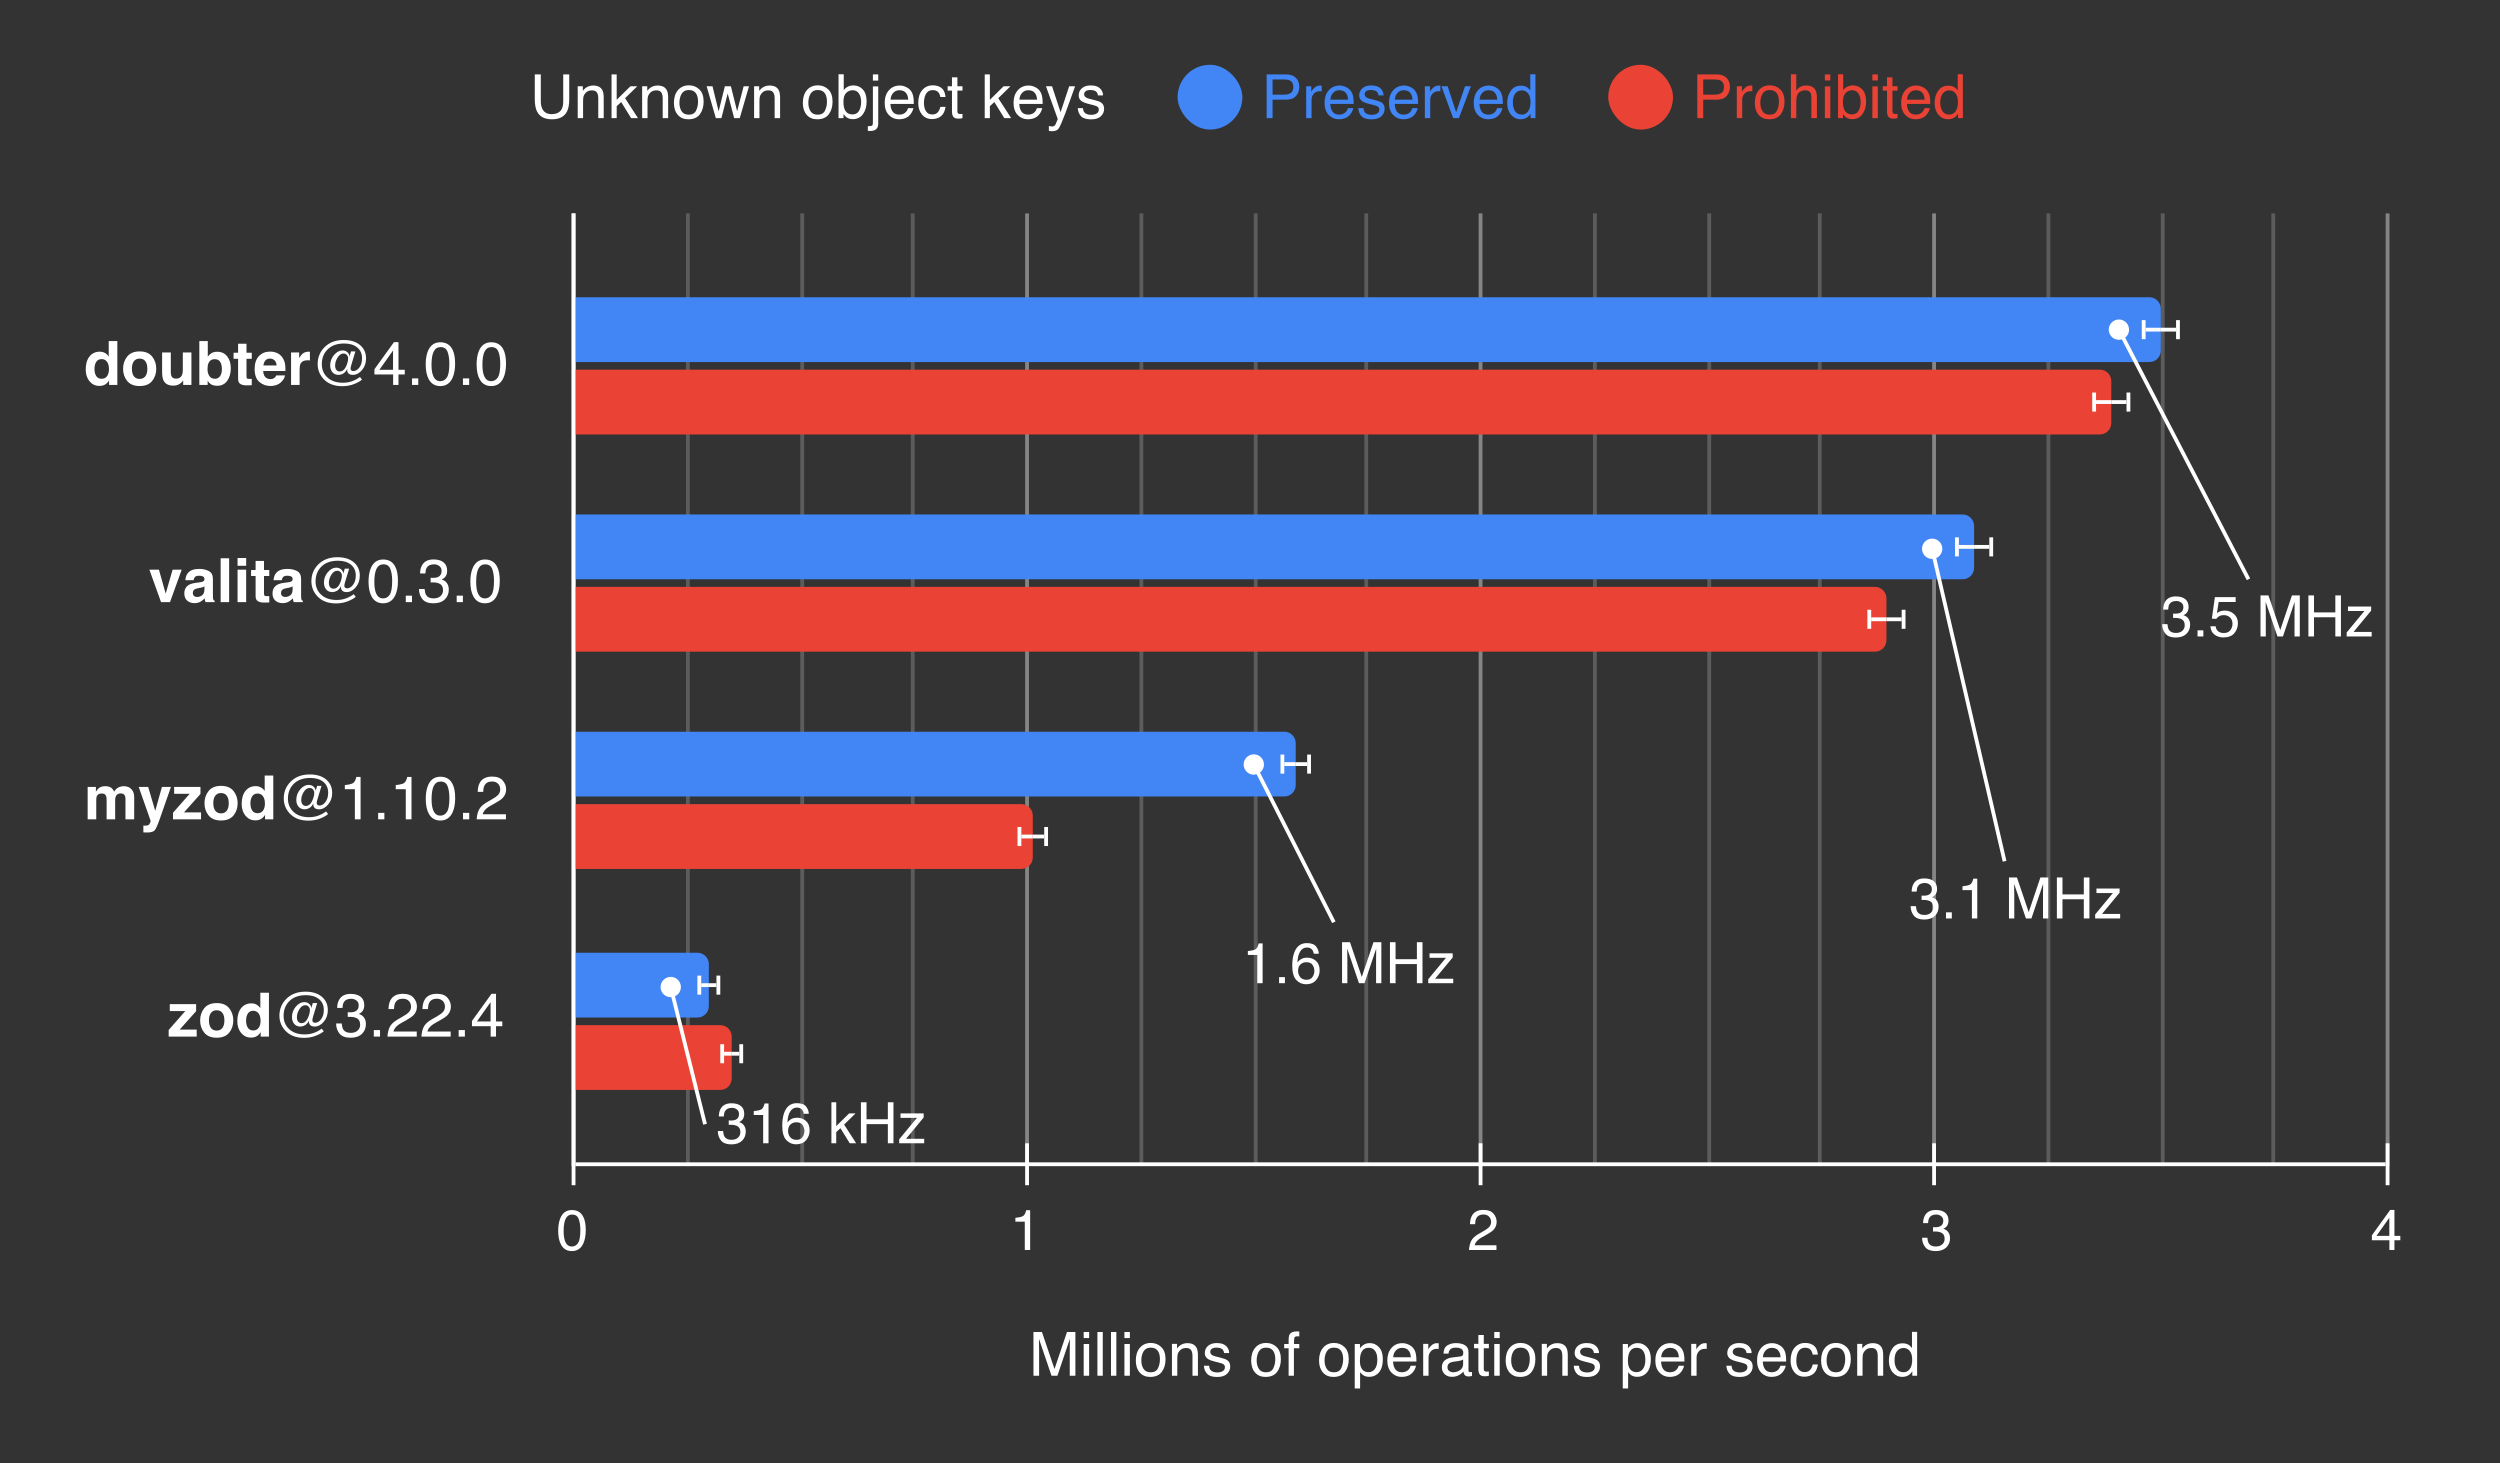 <svg width="656" height="384" viewBox="0 0 656 384" fill="none" xmlns="http://www.w3.org/2000/svg">
<rect x="0" y="0" width="656" height="384" fill="#333333" stroke="none"/>
<line x1="180.5" y1="56" x2="180.5" y2="306" stroke="white" stroke-opacity="0.2"/>
<line x1="150.5" y1="56" x2="150.5" y2="306" stroke="#E6E6E6"/>
<line x1="210.5" y1="56" x2="210.5" y2="306" stroke="white" stroke-opacity="0.2"/>
<line x1="239.5" y1="56" x2="239.5" y2="306" stroke="white" stroke-opacity="0.2"/>
<line x1="269.5" y1="56" x2="269.5" y2="306" stroke="white" stroke-opacity="0.4"/>
<line x1="299.5" y1="56" x2="299.5" y2="306" stroke="white" stroke-opacity="0.2"/>
<line x1="329.501" y1="56" x2="329.5" y2="306" stroke="white" stroke-opacity="0.2"/>
<line x1="358.501" y1="56" x2="358.5" y2="306" stroke="white" stroke-opacity="0.2"/>
<line x1="388.501" y1="56" x2="388.5" y2="306" stroke="white" stroke-opacity="0.4"/>
<line x1="418.5" y1="56" x2="418.5" y2="306" stroke="white" stroke-opacity="0.2"/>
<line x1="448.5" y1="56" x2="448.5" y2="306" stroke="white" stroke-opacity="0.2"/>
<line x1="477.5" y1="56" x2="477.5" y2="306" stroke="white" stroke-opacity="0.2"/>
<line x1="507.5" y1="56" x2="507.5" y2="306" stroke="white" stroke-opacity="0.4"/>
<line x1="537.5" y1="56" x2="537.5" y2="306" stroke="white" stroke-opacity="0.2"/>
<line x1="567.5" y1="56" x2="567.5" y2="306" stroke="white" stroke-opacity="0.2"/>
<line x1="596.5" y1="56" x2="596.5" y2="306" stroke="white" stroke-opacity="0.2"/>
<line x1="626.5" y1="56" x2="626.5" y2="306" stroke="white" stroke-opacity="0.4"/>
<path d="M150 135H515C516.657 135 518 136.343 518 138V149C518 150.657 516.657 152 515 152H150V135Z" fill="#4285F4"/>
<path d="M150 269H189C190.657 269 192 270.343 192 272V283C192 284.657 190.657 286 189 286H150V269Z" fill="#EA4335"/>
<path d="M150 250H183C184.657 250 186 251.343 186 253V264C186 265.657 184.657 267 183 267H150V250Z" fill="#4285F4"/>
<path d="M150 211H268C269.657 211 271 212.343 271 214V225C271 226.657 269.657 228 268 228H150V211Z" fill="#EA4335"/>
<path d="M150 192H337C338.657 192 340 193.343 340 195V206C340 207.657 338.657 209 337 209H150V192Z" fill="#4285F4"/>
<path d="M150 154H492C493.657 154 495 155.343 495 157V168C495 169.657 493.657 171 492 171H150V154Z" fill="#EA4335"/>
<path d="M150 97H551C552.657 97 554 98.343 554 100V111C554 112.657 552.657 114 551 114H150V97Z" fill="#EA4335"/>
<path d="M150 78H564C565.657 78 567 79.343 567 81V92C567 93.657 565.657 95 564 95H150V78Z" fill="#4285F4"/>
<path d="M271.18 349.523H273.406L276.703 359.227L279.977 349.523H282.18V361H280.703V354.227C280.703 353.992 280.708 353.604 280.719 353.062C280.729 352.521 280.734 351.94 280.734 351.32L277.461 361H275.922L272.625 351.32V351.672C272.625 351.953 272.63 352.383 272.641 352.961C272.656 353.534 272.664 353.956 272.664 354.227V361H271.18V349.523ZM284.359 352.672H285.789V361H284.359V352.672ZM284.359 349.523H285.789V351.117H284.359V349.523ZM287.961 349.523H289.367V361H287.961V349.523ZM291.523 349.523H292.93V361H291.523V349.523ZM295.047 352.672H296.477V361H295.047V352.672ZM295.047 349.523H296.477V351.117H295.047V349.523ZM301.93 360.094C302.862 360.094 303.5 359.742 303.844 359.039C304.193 358.331 304.367 357.544 304.367 356.68C304.367 355.898 304.242 355.263 303.992 354.773C303.596 354.003 302.914 353.617 301.945 353.617C301.086 353.617 300.461 353.945 300.07 354.602C299.68 355.258 299.484 356.049 299.484 356.977C299.484 357.867 299.68 358.609 300.07 359.203C300.461 359.797 301.081 360.094 301.93 360.094ZM301.984 352.391C303.062 352.391 303.974 352.75 304.719 353.469C305.464 354.188 305.836 355.245 305.836 356.641C305.836 357.99 305.508 359.104 304.852 359.984C304.195 360.865 303.177 361.305 301.797 361.305C300.646 361.305 299.732 360.917 299.055 360.141C298.378 359.359 298.039 358.312 298.039 357C298.039 355.594 298.396 354.474 299.109 353.641C299.823 352.807 300.781 352.391 301.984 352.391ZM307.516 352.633H308.852V353.82C309.247 353.331 309.667 352.979 310.109 352.766C310.552 352.552 311.044 352.445 311.586 352.445C312.773 352.445 313.576 352.859 313.992 353.688C314.221 354.141 314.336 354.789 314.336 355.633V361H312.906V355.727C312.906 355.216 312.831 354.805 312.68 354.492C312.43 353.971 311.977 353.711 311.32 353.711C310.987 353.711 310.714 353.745 310.5 353.812C310.115 353.927 309.776 354.156 309.484 354.5C309.25 354.776 309.096 355.062 309.023 355.359C308.956 355.651 308.922 356.07 308.922 356.617V361H307.516V352.633ZM317.258 358.375C317.299 358.844 317.417 359.203 317.609 359.453C317.964 359.906 318.578 360.133 319.453 360.133C319.974 360.133 320.432 360.021 320.828 359.797C321.224 359.568 321.422 359.216 321.422 358.742C321.422 358.383 321.263 358.109 320.945 357.922C320.742 357.807 320.341 357.674 319.742 357.523L318.625 357.242C317.911 357.065 317.385 356.867 317.047 356.648C316.443 356.268 316.141 355.742 316.141 355.07C316.141 354.279 316.424 353.638 316.992 353.148C317.565 352.659 318.333 352.414 319.297 352.414C320.557 352.414 321.466 352.784 322.023 353.523C322.372 353.992 322.542 354.497 322.531 355.039H321.203C321.177 354.721 321.065 354.432 320.867 354.172C320.544 353.802 319.984 353.617 319.188 353.617C318.656 353.617 318.253 353.719 317.977 353.922C317.706 354.125 317.57 354.393 317.57 354.727C317.57 355.091 317.75 355.383 318.109 355.602C318.318 355.732 318.625 355.846 319.031 355.945L319.961 356.172C320.971 356.417 321.648 356.654 321.992 356.883C322.539 357.242 322.812 357.807 322.812 358.578C322.812 359.323 322.529 359.966 321.961 360.508C321.398 361.049 320.539 361.32 319.383 361.32C318.138 361.32 317.255 361.039 316.734 360.477C316.219 359.909 315.943 359.208 315.906 358.375H317.258ZM332.195 360.094C333.128 360.094 333.766 359.742 334.109 359.039C334.458 358.331 334.633 357.544 334.633 356.68C334.633 355.898 334.508 355.263 334.258 354.773C333.862 354.003 333.18 353.617 332.211 353.617C331.352 353.617 330.727 353.945 330.336 354.602C329.945 355.258 329.75 356.049 329.75 356.977C329.75 357.867 329.945 358.609 330.336 359.203C330.727 359.797 331.346 360.094 332.195 360.094ZM332.25 352.391C333.328 352.391 334.24 352.75 334.984 353.469C335.729 354.188 336.102 355.245 336.102 356.641C336.102 357.99 335.773 359.104 335.117 359.984C334.461 360.865 333.443 361.305 332.062 361.305C330.911 361.305 329.997 360.917 329.32 360.141C328.643 359.359 328.305 358.312 328.305 357C328.305 355.594 328.661 354.474 329.375 353.641C330.089 352.807 331.047 352.391 332.25 352.391ZM338.133 351.359C338.154 350.776 338.255 350.349 338.438 350.078C338.766 349.599 339.398 349.359 340.336 349.359C340.424 349.359 340.516 349.362 340.609 349.367C340.703 349.372 340.81 349.38 340.93 349.391V350.672C340.784 350.661 340.677 350.656 340.609 350.656C340.547 350.651 340.487 350.648 340.43 350.648C340.003 350.648 339.747 350.76 339.664 350.984C339.581 351.203 339.539 351.766 339.539 352.672H340.93V353.781H339.523V361H338.133V353.781H336.969V352.672H338.133V351.359ZM350.008 360.094C350.94 360.094 351.578 359.742 351.922 359.039C352.271 358.331 352.445 357.544 352.445 356.68C352.445 355.898 352.32 355.263 352.07 354.773C351.674 354.003 350.992 353.617 350.023 353.617C349.164 353.617 348.539 353.945 348.148 354.602C347.758 355.258 347.562 356.049 347.562 356.977C347.562 357.867 347.758 358.609 348.148 359.203C348.539 359.797 349.159 360.094 350.008 360.094ZM350.062 352.391C351.141 352.391 352.052 352.75 352.797 353.469C353.542 354.188 353.914 355.245 353.914 356.641C353.914 357.99 353.586 359.104 352.93 359.984C352.273 360.865 351.255 361.305 349.875 361.305C348.724 361.305 347.81 360.917 347.133 360.141C346.456 359.359 346.117 358.312 346.117 357C346.117 355.594 346.474 354.474 347.188 353.641C347.901 352.807 348.859 352.391 350.062 352.391ZM359.125 360.055C359.781 360.055 360.326 359.781 360.758 359.234C361.195 358.682 361.414 357.859 361.414 356.766C361.414 356.099 361.318 355.526 361.125 355.047C360.76 354.125 360.094 353.664 359.125 353.664C358.151 353.664 357.484 354.151 357.125 355.125C356.932 355.646 356.836 356.307 356.836 357.109C356.836 357.755 356.932 358.305 357.125 358.758C357.49 359.622 358.156 360.055 359.125 360.055ZM355.484 352.672H356.852V353.781C357.133 353.401 357.44 353.107 357.773 352.898C358.247 352.586 358.805 352.43 359.445 352.43C360.393 352.43 361.198 352.794 361.859 353.523C362.521 354.247 362.852 355.284 362.852 356.633C362.852 358.456 362.375 359.758 361.422 360.539C360.818 361.034 360.115 361.281 359.312 361.281C358.682 361.281 358.154 361.143 357.727 360.867C357.477 360.711 357.198 360.443 356.891 360.062V364.336H355.484V352.672ZM367.984 352.445C368.578 352.445 369.154 352.586 369.711 352.867C370.268 353.143 370.693 353.503 370.984 353.945C371.266 354.367 371.453 354.859 371.547 355.422C371.63 355.807 371.672 356.422 371.672 357.266H365.539C365.565 358.115 365.766 358.797 366.141 359.312C366.516 359.823 367.096 360.078 367.883 360.078C368.617 360.078 369.203 359.836 369.641 359.352C369.891 359.07 370.068 358.745 370.172 358.375H371.555C371.518 358.682 371.396 359.026 371.188 359.406C370.984 359.781 370.755 360.089 370.5 360.328C370.073 360.745 369.544 361.026 368.914 361.172C368.576 361.255 368.193 361.297 367.766 361.297C366.724 361.297 365.841 360.919 365.117 360.164C364.393 359.404 364.031 358.341 364.031 356.977C364.031 355.633 364.396 354.542 365.125 353.703C365.854 352.865 366.807 352.445 367.984 352.445ZM370.227 356.148C370.169 355.539 370.036 355.052 369.828 354.688C369.443 354.01 368.799 353.672 367.898 353.672C367.253 353.672 366.711 353.906 366.273 354.375C365.836 354.839 365.604 355.43 365.578 356.148H370.227ZM373.445 352.633H374.781V354.078C374.891 353.797 375.159 353.456 375.586 353.055C376.013 352.648 376.505 352.445 377.062 352.445C377.089 352.445 377.133 352.448 377.195 352.453C377.258 352.458 377.365 352.469 377.516 352.484V353.969C377.432 353.953 377.354 353.943 377.281 353.938C377.214 353.932 377.138 353.93 377.055 353.93C376.346 353.93 375.802 354.159 375.422 354.617C375.042 355.07 374.852 355.594 374.852 356.188V361H373.445V352.633ZM379.812 358.773C379.812 359.18 379.961 359.5 380.258 359.734C380.555 359.969 380.906 360.086 381.312 360.086C381.807 360.086 382.286 359.971 382.75 359.742C383.531 359.362 383.922 358.74 383.922 357.875V356.742C383.75 356.852 383.529 356.943 383.258 357.016C382.987 357.089 382.721 357.141 382.461 357.172L381.609 357.281C381.099 357.349 380.716 357.456 380.461 357.602C380.029 357.846 379.812 358.237 379.812 358.773ZM383.219 355.93C383.542 355.888 383.758 355.753 383.867 355.523C383.93 355.398 383.961 355.219 383.961 354.984C383.961 354.505 383.789 354.159 383.445 353.945C383.107 353.727 382.62 353.617 381.984 353.617C381.25 353.617 380.729 353.815 380.422 354.211C380.25 354.43 380.138 354.755 380.086 355.188H378.773C378.799 354.156 379.133 353.44 379.773 353.039C380.419 352.633 381.167 352.43 382.016 352.43C383 352.43 383.799 352.617 384.414 352.992C385.023 353.367 385.328 353.951 385.328 354.742V359.562C385.328 359.708 385.357 359.826 385.414 359.914C385.477 360.003 385.604 360.047 385.797 360.047C385.859 360.047 385.93 360.044 386.008 360.039C386.086 360.029 386.169 360.016 386.258 360V361.039C386.039 361.102 385.872 361.141 385.758 361.156C385.643 361.172 385.487 361.18 385.289 361.18C384.805 361.18 384.453 361.008 384.234 360.664C384.12 360.482 384.039 360.224 383.992 359.891C383.706 360.266 383.294 360.591 382.758 360.867C382.221 361.143 381.63 361.281 380.984 361.281C380.208 361.281 379.573 361.047 379.078 360.578C378.589 360.104 378.344 359.513 378.344 358.805C378.344 358.029 378.586 357.427 379.07 357C379.555 356.573 380.19 356.31 380.977 356.211L383.219 355.93ZM387.922 350.297H389.344V352.633H390.68V353.781H389.344V359.242C389.344 359.534 389.443 359.729 389.641 359.828C389.75 359.885 389.932 359.914 390.188 359.914C390.255 359.914 390.328 359.914 390.406 359.914C390.484 359.909 390.576 359.901 390.68 359.891V361C390.518 361.047 390.349 361.081 390.172 361.102C390 361.122 389.812 361.133 389.609 361.133C388.953 361.133 388.508 360.966 388.273 360.633C388.039 360.294 387.922 359.857 387.922 359.32V353.781H386.789V352.633H387.922V350.297ZM392.094 352.672H393.523V361H392.094V352.672ZM392.094 349.523H393.523V351.117H392.094V349.523ZM398.977 360.094C399.909 360.094 400.547 359.742 400.891 359.039C401.24 358.331 401.414 357.544 401.414 356.68C401.414 355.898 401.289 355.263 401.039 354.773C400.643 354.003 399.961 353.617 398.992 353.617C398.133 353.617 397.508 353.945 397.117 354.602C396.727 355.258 396.531 356.049 396.531 356.977C396.531 357.867 396.727 358.609 397.117 359.203C397.508 359.797 398.128 360.094 398.977 360.094ZM399.031 352.391C400.109 352.391 401.021 352.75 401.766 353.469C402.51 354.188 402.883 355.245 402.883 356.641C402.883 357.99 402.555 359.104 401.898 359.984C401.242 360.865 400.224 361.305 398.844 361.305C397.693 361.305 396.779 360.917 396.102 360.141C395.424 359.359 395.086 358.312 395.086 357C395.086 355.594 395.443 354.474 396.156 353.641C396.87 352.807 397.828 352.391 399.031 352.391ZM404.562 352.633H405.898V353.82C406.294 353.331 406.714 352.979 407.156 352.766C407.599 352.552 408.091 352.445 408.633 352.445C409.82 352.445 410.622 352.859 411.039 353.688C411.268 354.141 411.383 354.789 411.383 355.633V361H409.953V355.727C409.953 355.216 409.878 354.805 409.727 354.492C409.477 353.971 409.023 353.711 408.367 353.711C408.034 353.711 407.76 353.745 407.547 353.812C407.161 353.927 406.823 354.156 406.531 354.5C406.297 354.776 406.143 355.062 406.07 355.359C406.003 355.651 405.969 356.07 405.969 356.617V361H404.562V352.633ZM414.305 358.375C414.346 358.844 414.464 359.203 414.656 359.453C415.01 359.906 415.625 360.133 416.5 360.133C417.021 360.133 417.479 360.021 417.875 359.797C418.271 359.568 418.469 359.216 418.469 358.742C418.469 358.383 418.31 358.109 417.992 357.922C417.789 357.807 417.388 357.674 416.789 357.523L415.672 357.242C414.958 357.065 414.432 356.867 414.094 356.648C413.49 356.268 413.188 355.742 413.188 355.07C413.188 354.279 413.471 353.638 414.039 353.148C414.612 352.659 415.38 352.414 416.344 352.414C417.604 352.414 418.513 352.784 419.07 353.523C419.419 353.992 419.589 354.497 419.578 355.039H418.25C418.224 354.721 418.112 354.432 417.914 354.172C417.591 353.802 417.031 353.617 416.234 353.617C415.703 353.617 415.299 353.719 415.023 353.922C414.753 354.125 414.617 354.393 414.617 354.727C414.617 355.091 414.797 355.383 415.156 355.602C415.365 355.732 415.672 355.846 416.078 355.945L417.008 356.172C418.018 356.417 418.695 356.654 419.039 356.883C419.586 357.242 419.859 357.807 419.859 358.578C419.859 359.323 419.576 359.966 419.008 360.508C418.445 361.049 417.586 361.32 416.43 361.32C415.185 361.32 414.302 361.039 413.781 360.477C413.266 359.909 412.99 359.208 412.953 358.375H414.305ZM429.453 360.055C430.109 360.055 430.654 359.781 431.086 359.234C431.523 358.682 431.742 357.859 431.742 356.766C431.742 356.099 431.646 355.526 431.453 355.047C431.089 354.125 430.422 353.664 429.453 353.664C428.479 353.664 427.812 354.151 427.453 355.125C427.26 355.646 427.164 356.307 427.164 357.109C427.164 357.755 427.26 358.305 427.453 358.758C427.818 359.622 428.484 360.055 429.453 360.055ZM425.812 352.672H427.18V353.781C427.461 353.401 427.768 353.107 428.102 352.898C428.576 352.586 429.133 352.43 429.773 352.43C430.721 352.43 431.526 352.794 432.188 353.523C432.849 354.247 433.18 355.284 433.18 356.633C433.18 358.456 432.703 359.758 431.75 360.539C431.146 361.034 430.443 361.281 429.641 361.281C429.01 361.281 428.482 361.143 428.055 360.867C427.805 360.711 427.526 360.443 427.219 360.062V364.336H425.812V352.672ZM438.312 352.445C438.906 352.445 439.482 352.586 440.039 352.867C440.596 353.143 441.021 353.503 441.312 353.945C441.594 354.367 441.781 354.859 441.875 355.422C441.958 355.807 442 356.422 442 357.266H435.867C435.893 358.115 436.094 358.797 436.469 359.312C436.844 359.823 437.424 360.078 438.211 360.078C438.945 360.078 439.531 359.836 439.969 359.352C440.219 359.07 440.396 358.745 440.5 358.375H441.883C441.846 358.682 441.724 359.026 441.516 359.406C441.312 359.781 441.083 360.089 440.828 360.328C440.401 360.745 439.872 361.026 439.242 361.172C438.904 361.255 438.521 361.297 438.094 361.297C437.052 361.297 436.169 360.919 435.445 360.164C434.721 359.404 434.359 358.341 434.359 356.977C434.359 355.633 434.724 354.542 435.453 353.703C436.182 352.865 437.135 352.445 438.312 352.445ZM440.555 356.148C440.497 355.539 440.365 355.052 440.156 354.688C439.771 354.01 439.128 353.672 438.227 353.672C437.581 353.672 437.039 353.906 436.602 354.375C436.164 354.839 435.932 355.43 435.906 356.148H440.555ZM443.773 352.633H445.109V354.078C445.219 353.797 445.487 353.456 445.914 353.055C446.341 352.648 446.833 352.445 447.391 352.445C447.417 352.445 447.461 352.448 447.523 352.453C447.586 352.458 447.693 352.469 447.844 352.484V353.969C447.76 353.953 447.682 353.943 447.609 353.938C447.542 353.932 447.466 353.93 447.383 353.93C446.674 353.93 446.13 354.159 445.75 354.617C445.37 355.07 445.18 355.594 445.18 356.188V361H443.773V352.633ZM454.352 358.375C454.393 358.844 454.51 359.203 454.703 359.453C455.057 359.906 455.672 360.133 456.547 360.133C457.068 360.133 457.526 360.021 457.922 359.797C458.318 359.568 458.516 359.216 458.516 358.742C458.516 358.383 458.357 358.109 458.039 357.922C457.836 357.807 457.435 357.674 456.836 357.523L455.719 357.242C455.005 357.065 454.479 356.867 454.141 356.648C453.536 356.268 453.234 355.742 453.234 355.07C453.234 354.279 453.518 353.638 454.086 353.148C454.659 352.659 455.427 352.414 456.391 352.414C457.651 352.414 458.56 352.784 459.117 353.523C459.466 353.992 459.635 354.497 459.625 355.039H458.297C458.271 354.721 458.159 354.432 457.961 354.172C457.638 353.802 457.078 353.617 456.281 353.617C455.75 353.617 455.346 353.719 455.07 353.922C454.799 354.125 454.664 354.393 454.664 354.727C454.664 355.091 454.844 355.383 455.203 355.602C455.411 355.732 455.719 355.846 456.125 355.945L457.055 356.172C458.065 356.417 458.742 356.654 459.086 356.883C459.633 357.242 459.906 357.807 459.906 358.578C459.906 359.323 459.622 359.966 459.055 360.508C458.492 361.049 457.633 361.32 456.477 361.32C455.232 361.32 454.349 361.039 453.828 360.477C453.312 359.909 453.036 359.208 453 358.375H454.352ZM465 352.445C465.594 352.445 466.169 352.586 466.727 352.867C467.284 353.143 467.708 353.503 468 353.945C468.281 354.367 468.469 354.859 468.562 355.422C468.646 355.807 468.688 356.422 468.688 357.266H462.555C462.581 358.115 462.781 358.797 463.156 359.312C463.531 359.823 464.112 360.078 464.898 360.078C465.633 360.078 466.219 359.836 466.656 359.352C466.906 359.07 467.083 358.745 467.188 358.375H468.57C468.534 358.682 468.411 359.026 468.203 359.406C468 359.781 467.771 360.089 467.516 360.328C467.089 360.745 466.56 361.026 465.93 361.172C465.591 361.255 465.208 361.297 464.781 361.297C463.74 361.297 462.857 360.919 462.133 360.164C461.409 359.404 461.047 358.341 461.047 356.977C461.047 355.633 461.411 354.542 462.141 353.703C462.87 352.865 463.823 352.445 465 352.445ZM467.242 356.148C467.185 355.539 467.052 355.052 466.844 354.688C466.458 354.01 465.815 353.672 464.914 353.672C464.268 353.672 463.727 353.906 463.289 354.375C462.852 354.839 462.62 355.43 462.594 356.148H467.242ZM473.648 352.391C474.591 352.391 475.357 352.62 475.945 353.078C476.539 353.536 476.896 354.326 477.016 355.445H475.648C475.565 354.93 475.375 354.503 475.078 354.164C474.781 353.82 474.305 353.648 473.648 353.648C472.753 353.648 472.112 354.086 471.727 354.961C471.477 355.529 471.352 356.229 471.352 357.062C471.352 357.901 471.529 358.607 471.883 359.18C472.237 359.753 472.794 360.039 473.555 360.039C474.138 360.039 474.599 359.862 474.938 359.508C475.281 359.148 475.518 358.659 475.648 358.039H477.016C476.859 359.148 476.469 359.961 475.844 360.477C475.219 360.987 474.419 361.242 473.445 361.242C472.352 361.242 471.479 360.844 470.828 360.047C470.177 359.245 469.852 358.245 469.852 357.047C469.852 355.578 470.208 354.435 470.922 353.617C471.635 352.799 472.544 352.391 473.648 352.391ZM481.742 360.094C482.674 360.094 483.312 359.742 483.656 359.039C484.005 358.331 484.18 357.544 484.18 356.68C484.18 355.898 484.055 355.263 483.805 354.773C483.409 354.003 482.727 353.617 481.758 353.617C480.898 353.617 480.273 353.945 479.883 354.602C479.492 355.258 479.297 356.049 479.297 356.977C479.297 357.867 479.492 358.609 479.883 359.203C480.273 359.797 480.893 360.094 481.742 360.094ZM481.797 352.391C482.875 352.391 483.786 352.75 484.531 353.469C485.276 354.188 485.648 355.245 485.648 356.641C485.648 357.99 485.32 359.104 484.664 359.984C484.008 360.865 482.99 361.305 481.609 361.305C480.458 361.305 479.544 360.917 478.867 360.141C478.19 359.359 477.852 358.312 477.852 357C477.852 355.594 478.208 354.474 478.922 353.641C479.635 352.807 480.594 352.391 481.797 352.391ZM487.328 352.633H488.664V353.82C489.06 353.331 489.479 352.979 489.922 352.766C490.365 352.552 490.857 352.445 491.398 352.445C492.586 352.445 493.388 352.859 493.805 353.688C494.034 354.141 494.148 354.789 494.148 355.633V361H492.719V355.727C492.719 355.216 492.643 354.805 492.492 354.492C492.242 353.971 491.789 353.711 491.133 353.711C490.799 353.711 490.526 353.745 490.312 353.812C489.927 353.927 489.589 354.156 489.297 354.5C489.062 354.776 488.909 355.062 488.836 355.359C488.768 355.651 488.734 356.07 488.734 356.617V361H487.328V352.633ZM497.125 356.914C497.125 357.81 497.315 358.56 497.695 359.164C498.076 359.768 498.685 360.07 499.523 360.07C500.174 360.07 500.708 359.792 501.125 359.234C501.547 358.672 501.758 357.867 501.758 356.82C501.758 355.763 501.542 354.982 501.109 354.477C500.677 353.966 500.143 353.711 499.508 353.711C498.799 353.711 498.224 353.982 497.781 354.523C497.344 355.065 497.125 355.862 497.125 356.914ZM499.242 352.484C499.883 352.484 500.419 352.62 500.852 352.891C501.102 353.047 501.385 353.32 501.703 353.711V349.484H503.055V361H501.789V359.836C501.461 360.352 501.073 360.724 500.625 360.953C500.177 361.182 499.664 361.297 499.086 361.297C498.154 361.297 497.346 360.906 496.664 360.125C495.982 359.339 495.641 358.294 495.641 356.992C495.641 355.773 495.951 354.719 496.57 353.828C497.195 352.932 498.086 352.484 499.242 352.484Z" fill="white"/>
<path d="M150.058 317.512C151.415 317.512 152.396 318.071 153.002 319.189C153.471 320.053 153.705 321.237 153.705 322.741C153.705 324.167 153.493 325.346 153.068 326.279C152.453 327.617 151.447 328.286 150.05 328.286C148.791 328.286 147.853 327.739 147.238 326.645C146.725 325.732 146.469 324.506 146.469 322.968C146.469 321.777 146.623 320.754 146.93 319.899C147.506 318.308 148.549 317.512 150.058 317.512ZM150.043 327.084C150.727 327.084 151.271 326.782 151.676 326.176C152.082 325.571 152.284 324.443 152.284 322.792C152.284 321.601 152.138 320.622 151.845 319.855C151.552 319.084 150.983 318.698 150.138 318.698C149.362 318.698 148.793 319.064 148.432 319.797C148.075 320.524 147.897 321.599 147.897 323.02C147.897 324.089 148.012 324.948 148.241 325.598C148.593 326.589 149.193 327.084 150.043 327.084Z" fill="white"/>
<path d="M266.436 320.573V319.562C267.388 319.47 268.052 319.316 268.428 319.101C268.804 318.881 269.084 318.366 269.27 317.556H270.31V328H268.904V320.573H266.436Z" fill="white"/>
<path d="M385.469 328C385.518 327.097 385.703 326.311 386.025 325.642C386.353 324.973 386.987 324.365 387.93 323.818L389.336 323.005C389.966 322.639 390.408 322.326 390.662 322.067C391.062 321.662 391.262 321.198 391.262 320.676C391.262 320.065 391.079 319.582 390.713 319.226C390.347 318.864 389.858 318.684 389.248 318.684C388.345 318.684 387.72 319.025 387.373 319.709C387.188 320.075 387.085 320.583 387.065 321.232H385.725C385.74 320.319 385.908 319.575 386.23 318.999C386.802 317.983 387.81 317.475 389.255 317.475C390.457 317.475 391.333 317.8 391.885 318.449C392.441 319.099 392.72 319.821 392.72 320.617C392.72 321.457 392.424 322.175 391.833 322.771C391.492 323.117 390.879 323.537 389.995 324.03L388.992 324.587C388.513 324.851 388.137 325.102 387.864 325.341C387.375 325.766 387.068 326.237 386.941 326.755H392.668V328H385.469Z" fill="white"/>
<path d="M507.896 328.286C506.656 328.286 505.755 327.946 505.194 327.268C504.637 326.584 504.359 325.754 504.359 324.777H505.736C505.794 325.456 505.921 325.949 506.117 326.257C506.458 326.809 507.076 327.084 507.97 327.084C508.663 327.084 509.22 326.899 509.64 326.528C510.06 326.157 510.27 325.678 510.27 325.092C510.27 324.37 510.047 323.864 509.603 323.576C509.164 323.288 508.551 323.144 507.765 323.144C507.677 323.144 507.586 323.146 507.494 323.151C507.406 323.151 507.315 323.154 507.223 323.159V321.994C507.359 322.009 507.474 322.019 507.567 322.023C507.66 322.028 507.76 322.031 507.867 322.031C508.36 322.031 508.766 321.953 509.083 321.796C509.64 321.523 509.918 321.035 509.918 320.332C509.918 319.809 509.732 319.406 509.361 319.123C508.99 318.84 508.558 318.698 508.065 318.698C507.186 318.698 506.578 318.991 506.241 319.577C506.056 319.899 505.951 320.358 505.926 320.954H504.623C504.623 320.173 504.779 319.509 505.091 318.962C505.628 317.985 506.573 317.497 507.926 317.497C508.995 317.497 509.823 317.736 510.409 318.215C510.995 318.688 511.288 319.377 511.288 320.28C511.288 320.925 511.114 321.447 510.768 321.848C510.553 322.097 510.274 322.292 509.933 322.434C510.484 322.585 510.914 322.878 511.222 323.312C511.534 323.742 511.69 324.27 511.69 324.895C511.69 325.896 511.361 326.711 510.702 327.341C510.042 327.971 509.107 328.286 507.896 328.286Z" fill="white"/>
<path d="M626.958 324.287V319.533L623.597 324.287H626.958ZM626.98 328V325.437H622.381V324.147L627.186 317.482H628.299V324.287H629.844V325.437H628.299V328H626.98Z" fill="white"/>
<path d="M332.367 19.523H337.531C338.552 19.523 339.375 19.812 340 20.391C340.625 20.963 340.938 21.771 340.938 22.812C340.938 23.708 340.659 24.49 340.102 25.156C339.544 25.818 338.688 26.148 337.531 26.148H333.922V31H332.367V19.523ZM339.367 22.82C339.367 21.977 339.055 21.404 338.43 21.102C338.086 20.94 337.615 20.859 337.016 20.859H333.922V24.836H337.016C337.714 24.836 338.279 24.688 338.711 24.391C339.148 24.094 339.367 23.57 339.367 22.82ZM342.742 22.633H344.078V24.078C344.188 23.797 344.456 23.456 344.883 23.055C345.31 22.648 345.802 22.445 346.359 22.445C346.385 22.445 346.43 22.448 346.492 22.453C346.555 22.458 346.661 22.469 346.812 22.484V23.969C346.729 23.953 346.651 23.943 346.578 23.938C346.51 23.932 346.435 23.93 346.352 23.93C345.643 23.93 345.099 24.159 344.719 24.617C344.339 25.07 344.148 25.594 344.148 26.188V31H342.742V22.633ZM351.516 22.445C352.109 22.445 352.685 22.586 353.242 22.867C353.799 23.143 354.224 23.503 354.516 23.945C354.797 24.367 354.984 24.859 355.078 25.422C355.161 25.807 355.203 26.422 355.203 27.266H349.07C349.096 28.115 349.297 28.797 349.672 29.312C350.047 29.823 350.628 30.078 351.414 30.078C352.148 30.078 352.734 29.836 353.172 29.352C353.422 29.07 353.599 28.745 353.703 28.375H355.086C355.049 28.682 354.927 29.026 354.719 29.406C354.516 29.781 354.286 30.088 354.031 30.328C353.604 30.745 353.076 31.026 352.445 31.172C352.107 31.255 351.724 31.297 351.297 31.297C350.255 31.297 349.372 30.919 348.648 30.164C347.924 29.404 347.562 28.341 347.562 26.977C347.562 25.633 347.927 24.542 348.656 23.703C349.385 22.865 350.339 22.445 351.516 22.445ZM353.758 26.148C353.701 25.539 353.568 25.052 353.359 24.688C352.974 24.01 352.331 23.672 351.43 23.672C350.784 23.672 350.242 23.906 349.805 24.375C349.367 24.838 349.135 25.43 349.109 26.148H353.758ZM357.773 28.375C357.815 28.844 357.932 29.203 358.125 29.453C358.479 29.906 359.094 30.133 359.969 30.133C360.49 30.133 360.948 30.021 361.344 29.797C361.74 29.568 361.938 29.216 361.938 28.742C361.938 28.383 361.779 28.109 361.461 27.922C361.258 27.807 360.857 27.674 360.258 27.523L359.141 27.242C358.427 27.065 357.901 26.867 357.562 26.648C356.958 26.268 356.656 25.742 356.656 25.07C356.656 24.279 356.94 23.638 357.508 23.148C358.081 22.659 358.849 22.414 359.812 22.414C361.073 22.414 361.982 22.784 362.539 23.523C362.888 23.992 363.057 24.497 363.047 25.039H361.719C361.693 24.721 361.581 24.432 361.383 24.172C361.06 23.802 360.5 23.617 359.703 23.617C359.172 23.617 358.768 23.719 358.492 23.922C358.221 24.125 358.086 24.393 358.086 24.727C358.086 25.091 358.266 25.383 358.625 25.602C358.833 25.732 359.141 25.846 359.547 25.945L360.477 26.172C361.487 26.417 362.164 26.654 362.508 26.883C363.055 27.242 363.328 27.807 363.328 28.578C363.328 29.323 363.044 29.966 362.477 30.508C361.914 31.049 361.055 31.32 359.898 31.32C358.654 31.32 357.771 31.039 357.25 30.477C356.734 29.909 356.458 29.208 356.422 28.375H357.773ZM368.422 22.445C369.016 22.445 369.591 22.586 370.148 22.867C370.706 23.143 371.13 23.503 371.422 23.945C371.703 24.367 371.891 24.859 371.984 25.422C372.068 25.807 372.109 26.422 372.109 27.266H365.977C366.003 28.115 366.203 28.797 366.578 29.312C366.953 29.823 367.534 30.078 368.32 30.078C369.055 30.078 369.641 29.836 370.078 29.352C370.328 29.07 370.505 28.745 370.609 28.375H371.992C371.956 28.682 371.833 29.026 371.625 29.406C371.422 29.781 371.193 30.088 370.938 30.328C370.51 30.745 369.982 31.026 369.352 31.172C369.013 31.255 368.63 31.297 368.203 31.297C367.161 31.297 366.279 30.919 365.555 30.164C364.831 29.404 364.469 28.341 364.469 26.977C364.469 25.633 364.833 24.542 365.562 23.703C366.292 22.865 367.245 22.445 368.422 22.445ZM370.664 26.148C370.607 25.539 370.474 25.052 370.266 24.688C369.88 24.01 369.237 23.672 368.336 23.672C367.69 23.672 367.148 23.906 366.711 24.375C366.273 24.838 366.042 25.43 366.016 26.148H370.664ZM373.883 22.633H375.219V24.078C375.328 23.797 375.596 23.456 376.023 23.055C376.451 22.648 376.943 22.445 377.5 22.445C377.526 22.445 377.57 22.448 377.633 22.453C377.695 22.458 377.802 22.469 377.953 22.484V23.969C377.87 23.953 377.792 23.943 377.719 23.938C377.651 23.932 377.576 23.93 377.492 23.93C376.784 23.93 376.24 24.159 375.859 24.617C375.479 25.07 375.289 25.594 375.289 26.188V31H373.883V22.633ZM379.859 22.633L382.094 29.445L384.43 22.633H385.969L382.812 31H381.312L378.227 22.633H379.859ZM390.656 22.445C391.25 22.445 391.826 22.586 392.383 22.867C392.94 23.143 393.365 23.503 393.656 23.945C393.938 24.367 394.125 24.859 394.219 25.422C394.302 25.807 394.344 26.422 394.344 27.266H388.211C388.237 28.115 388.438 28.797 388.812 29.312C389.188 29.823 389.768 30.078 390.555 30.078C391.289 30.078 391.875 29.836 392.312 29.352C392.562 29.07 392.74 28.745 392.844 28.375H394.227C394.19 28.682 394.068 29.026 393.859 29.406C393.656 29.781 393.427 30.088 393.172 30.328C392.745 30.745 392.216 31.026 391.586 31.172C391.247 31.255 390.865 31.297 390.438 31.297C389.396 31.297 388.513 30.919 387.789 30.164C387.065 29.404 386.703 28.341 386.703 26.977C386.703 25.633 387.068 24.542 387.797 23.703C388.526 22.865 389.479 22.445 390.656 22.445ZM392.898 26.148C392.841 25.539 392.708 25.052 392.5 24.688C392.115 24.01 391.471 23.672 390.57 23.672C389.924 23.672 389.383 23.906 388.945 24.375C388.508 24.838 388.276 25.43 388.25 26.148H392.898ZM396.969 26.914C396.969 27.81 397.159 28.56 397.539 29.164C397.919 29.768 398.529 30.07 399.367 30.07C400.018 30.07 400.552 29.792 400.969 29.234C401.391 28.672 401.602 27.867 401.602 26.82C401.602 25.763 401.385 24.982 400.953 24.477C400.521 23.966 399.987 23.711 399.352 23.711C398.643 23.711 398.068 23.982 397.625 24.523C397.188 25.065 396.969 25.862 396.969 26.914ZM399.086 22.484C399.727 22.484 400.263 22.62 400.695 22.891C400.945 23.047 401.229 23.32 401.547 23.711V19.484H402.898V31H401.633V29.836C401.305 30.352 400.917 30.724 400.469 30.953C400.021 31.182 399.508 31.297 398.93 31.297C397.997 31.297 397.19 30.906 396.508 30.125C395.826 29.338 395.484 28.294 395.484 26.992C395.484 25.773 395.794 24.719 396.414 23.828C397.039 22.932 397.93 22.484 399.086 22.484Z" fill="#4285F4"/>
<path d="M445.367 19.523H450.531C451.552 19.523 452.375 19.812 453 20.391C453.625 20.963 453.938 21.771 453.938 22.812C453.938 23.708 453.659 24.49 453.102 25.156C452.544 25.818 451.688 26.148 450.531 26.148H446.922V31H445.367V19.523ZM452.367 22.82C452.367 21.977 452.055 21.404 451.43 21.102C451.086 20.94 450.615 20.859 450.016 20.859H446.922V24.836H450.016C450.714 24.836 451.279 24.688 451.711 24.391C452.148 24.094 452.367 23.57 452.367 22.82ZM455.742 22.633H457.078V24.078C457.188 23.797 457.456 23.456 457.883 23.055C458.31 22.648 458.802 22.445 459.359 22.445C459.385 22.445 459.43 22.448 459.492 22.453C459.555 22.458 459.661 22.469 459.812 22.484V23.969C459.729 23.953 459.651 23.943 459.578 23.938C459.51 23.932 459.435 23.93 459.352 23.93C458.643 23.93 458.099 24.159 457.719 24.617C457.339 25.07 457.148 25.594 457.148 26.188V31H455.742V22.633ZM464.352 30.094C465.284 30.094 465.922 29.742 466.266 29.039C466.615 28.331 466.789 27.544 466.789 26.68C466.789 25.898 466.664 25.263 466.414 24.773C466.018 24.003 465.336 23.617 464.367 23.617C463.508 23.617 462.883 23.945 462.492 24.602C462.102 25.258 461.906 26.049 461.906 26.977C461.906 27.867 462.102 28.609 462.492 29.203C462.883 29.797 463.503 30.094 464.352 30.094ZM464.406 22.391C465.484 22.391 466.396 22.75 467.141 23.469C467.885 24.188 468.258 25.245 468.258 26.641C468.258 27.99 467.93 29.104 467.273 29.984C466.617 30.865 465.599 31.305 464.219 31.305C463.068 31.305 462.154 30.917 461.477 30.141C460.799 29.359 460.461 28.312 460.461 27C460.461 25.594 460.818 24.474 461.531 23.641C462.245 22.807 463.203 22.391 464.406 22.391ZM469.938 19.484H471.344V23.766C471.677 23.344 471.977 23.047 472.242 22.875C472.695 22.578 473.26 22.43 473.938 22.43C475.151 22.43 475.974 22.854 476.406 23.703C476.641 24.167 476.758 24.81 476.758 25.633V31H475.312V25.727C475.312 25.112 475.234 24.662 475.078 24.375C474.823 23.917 474.344 23.688 473.641 23.688C473.057 23.688 472.529 23.888 472.055 24.289C471.581 24.69 471.344 25.448 471.344 26.562V31H469.938V19.484ZM478.844 22.672H480.273V31H478.844V22.672ZM478.844 19.523H480.273V21.117H478.844V19.523ZM482.297 19.484H483.664V23.648C483.971 23.247 484.339 22.943 484.766 22.734C485.193 22.521 485.656 22.414 486.156 22.414C487.198 22.414 488.042 22.773 488.688 23.492C489.339 24.206 489.664 25.26 489.664 26.656C489.664 27.979 489.344 29.078 488.703 29.953C488.062 30.828 487.174 31.266 486.039 31.266C485.404 31.266 484.867 31.112 484.43 30.805C484.169 30.622 483.891 30.331 483.594 29.93V31H482.297V19.484ZM485.953 30.023C486.714 30.023 487.281 29.721 487.656 29.117C488.036 28.513 488.227 27.716 488.227 26.727C488.227 25.846 488.036 25.117 487.656 24.539C487.281 23.961 486.727 23.672 485.992 23.672C485.352 23.672 484.789 23.909 484.305 24.383C483.826 24.857 483.586 25.638 483.586 26.727C483.586 27.513 483.685 28.151 483.883 28.641C484.253 29.562 484.943 30.023 485.953 30.023ZM491.312 22.672H492.742V31H491.312V22.672ZM491.312 19.523H492.742V21.117H491.312V19.523ZM495.156 20.297H496.578V22.633H497.914V23.781H496.578V29.242C496.578 29.534 496.677 29.729 496.875 29.828C496.984 29.885 497.167 29.914 497.422 29.914C497.49 29.914 497.562 29.914 497.641 29.914C497.719 29.909 497.81 29.901 497.914 29.891V31C497.753 31.047 497.583 31.081 497.406 31.102C497.234 31.122 497.047 31.133 496.844 31.133C496.188 31.133 495.742 30.966 495.508 30.633C495.273 30.294 495.156 29.857 495.156 29.32V23.781H494.023V22.633H495.156V20.297ZM502.812 22.445C503.406 22.445 503.982 22.586 504.539 22.867C505.096 23.143 505.521 23.503 505.812 23.945C506.094 24.367 506.281 24.859 506.375 25.422C506.458 25.807 506.5 26.422 506.5 27.266H500.367C500.393 28.115 500.594 28.797 500.969 29.312C501.344 29.823 501.924 30.078 502.711 30.078C503.445 30.078 504.031 29.836 504.469 29.352C504.719 29.07 504.896 28.745 505 28.375H506.383C506.346 28.682 506.224 29.026 506.016 29.406C505.812 29.781 505.583 30.088 505.328 30.328C504.901 30.745 504.372 31.026 503.742 31.172C503.404 31.255 503.021 31.297 502.594 31.297C501.552 31.297 500.669 30.919 499.945 30.164C499.221 29.404 498.859 28.341 498.859 26.977C498.859 25.633 499.224 24.542 499.953 23.703C500.682 22.865 501.635 22.445 502.812 22.445ZM505.055 26.148C504.997 25.539 504.865 25.052 504.656 24.688C504.271 24.01 503.628 23.672 502.727 23.672C502.081 23.672 501.539 23.906 501.102 24.375C500.664 24.838 500.432 25.43 500.406 26.148H505.055ZM509.125 26.914C509.125 27.81 509.315 28.56 509.695 29.164C510.076 29.768 510.685 30.07 511.523 30.07C512.174 30.07 512.708 29.792 513.125 29.234C513.547 28.672 513.758 27.867 513.758 26.82C513.758 25.763 513.542 24.982 513.109 24.477C512.677 23.966 512.143 23.711 511.508 23.711C510.799 23.711 510.224 23.982 509.781 24.523C509.344 25.065 509.125 25.862 509.125 26.914ZM511.242 22.484C511.883 22.484 512.419 22.62 512.852 22.891C513.102 23.047 513.385 23.32 513.703 23.711V19.484H515.055V31H513.789V29.836C513.461 30.352 513.073 30.724 512.625 30.953C512.177 31.182 511.664 31.297 511.086 31.297C510.154 31.297 509.346 30.906 508.664 30.125C507.982 29.338 507.641 28.294 507.641 26.992C507.641 25.773 507.951 24.719 508.57 23.828C509.195 22.932 510.086 22.484 511.242 22.484Z" fill="#EA4335"/>
<path d="M141.906 19.523V26.617C141.906 27.451 142.062 28.143 142.375 28.695C142.839 29.529 143.62 29.945 144.719 29.945C146.036 29.945 146.932 29.495 147.406 28.594C147.661 28.104 147.789 27.445 147.789 26.617V19.523H149.367V25.969C149.367 27.38 149.177 28.466 148.797 29.227C148.099 30.612 146.781 31.305 144.844 31.305C142.906 31.305 141.591 30.612 140.898 29.227C140.518 28.466 140.328 27.38 140.328 25.969V19.523H141.906ZM151.594 22.633H152.93V23.82C153.326 23.331 153.745 22.979 154.188 22.766C154.63 22.552 155.122 22.445 155.664 22.445C156.852 22.445 157.654 22.859 158.07 23.688C158.299 24.141 158.414 24.789 158.414 25.633V31H156.984V25.727C156.984 25.216 156.909 24.805 156.758 24.492C156.508 23.971 156.055 23.711 155.398 23.711C155.065 23.711 154.792 23.745 154.578 23.812C154.193 23.927 153.854 24.156 153.562 24.5C153.328 24.776 153.174 25.062 153.102 25.359C153.034 25.651 153 26.07 153 26.617V31H151.594V22.633ZM160.469 19.523H161.82V26.188L165.43 22.633H167.227L164.023 25.766L167.406 31H165.609L163 26.781L161.82 27.859V31H160.469V19.523ZM168.5 22.633H169.836V23.82C170.232 23.331 170.651 22.979 171.094 22.766C171.536 22.552 172.029 22.445 172.57 22.445C173.758 22.445 174.56 22.859 174.977 23.688C175.206 24.141 175.32 24.789 175.32 25.633V31H173.891V25.727C173.891 25.216 173.815 24.805 173.664 24.492C173.414 23.971 172.961 23.711 172.305 23.711C171.971 23.711 171.698 23.745 171.484 23.812C171.099 23.927 170.76 24.156 170.469 24.5C170.234 24.776 170.081 25.062 170.008 25.359C169.94 25.651 169.906 26.07 169.906 26.617V31H168.5V22.633ZM180.727 30.094C181.659 30.094 182.297 29.742 182.641 29.039C182.99 28.331 183.164 27.544 183.164 26.68C183.164 25.898 183.039 25.263 182.789 24.773C182.393 24.003 181.711 23.617 180.742 23.617C179.883 23.617 179.258 23.945 178.867 24.602C178.477 25.258 178.281 26.049 178.281 26.977C178.281 27.867 178.477 28.609 178.867 29.203C179.258 29.797 179.878 30.094 180.727 30.094ZM180.781 22.391C181.859 22.391 182.771 22.75 183.516 23.469C184.26 24.188 184.633 25.245 184.633 26.641C184.633 27.99 184.305 29.104 183.648 29.984C182.992 30.865 181.974 31.305 180.594 31.305C179.443 31.305 178.529 30.917 177.852 30.141C177.174 29.359 176.836 28.312 176.836 27C176.836 25.594 177.193 24.474 177.906 23.641C178.62 22.807 179.578 22.391 180.781 22.391ZM186.961 22.633L188.57 29.227L190.203 22.633H191.781L193.422 29.188L195.133 22.633H196.539L194.109 31H192.648L190.945 24.523L189.297 31H187.836L185.422 22.633H186.961ZM197.875 22.633H199.211V23.82C199.607 23.331 200.026 22.979 200.469 22.766C200.911 22.552 201.404 22.445 201.945 22.445C203.133 22.445 203.935 22.859 204.352 23.688C204.581 24.141 204.695 24.789 204.695 25.633V31H203.266V25.727C203.266 25.216 203.19 24.805 203.039 24.492C202.789 23.971 202.336 23.711 201.68 23.711C201.346 23.711 201.073 23.745 200.859 23.812C200.474 23.927 200.135 24.156 199.844 24.5C199.609 24.776 199.456 25.062 199.383 25.359C199.315 25.651 199.281 26.07 199.281 26.617V31H197.875V22.633ZM214.555 30.094C215.487 30.094 216.125 29.742 216.469 29.039C216.818 28.331 216.992 27.544 216.992 26.68C216.992 25.898 216.867 25.263 216.617 24.773C216.221 24.003 215.539 23.617 214.57 23.617C213.711 23.617 213.086 23.945 212.695 24.602C212.305 25.258 212.109 26.049 212.109 26.977C212.109 27.867 212.305 28.609 212.695 29.203C213.086 29.797 213.706 30.094 214.555 30.094ZM214.609 22.391C215.688 22.391 216.599 22.75 217.344 23.469C218.089 24.188 218.461 25.245 218.461 26.641C218.461 27.99 218.133 29.104 217.477 29.984C216.82 30.865 215.802 31.305 214.422 31.305C213.271 31.305 212.357 30.917 211.68 30.141C211.003 29.359 210.664 28.312 210.664 27C210.664 25.594 211.021 24.474 211.734 23.641C212.448 22.807 213.406 22.391 214.609 22.391ZM220.031 19.484H221.398V23.648C221.706 23.247 222.073 22.943 222.5 22.734C222.927 22.521 223.391 22.414 223.891 22.414C224.932 22.414 225.776 22.773 226.422 23.492C227.073 24.206 227.398 25.26 227.398 26.656C227.398 27.979 227.078 29.078 226.438 29.953C225.797 30.828 224.909 31.266 223.773 31.266C223.138 31.266 222.602 31.112 222.164 30.805C221.904 30.622 221.625 30.331 221.328 29.93V31H220.031V19.484ZM223.688 30.023C224.448 30.023 225.016 29.721 225.391 29.117C225.771 28.513 225.961 27.716 225.961 26.727C225.961 25.846 225.771 25.117 225.391 24.539C225.016 23.961 224.461 23.672 223.727 23.672C223.086 23.672 222.523 23.909 222.039 24.383C221.56 24.857 221.32 25.638 221.32 26.727C221.32 27.513 221.419 28.151 221.617 28.641C221.987 29.562 222.677 30.023 223.688 30.023ZM230.453 21.148H229.047V19.523H230.453V21.148ZM227.719 33.117C228.349 33.096 228.727 33.039 228.852 32.945C228.982 32.857 229.047 32.573 229.047 32.094V22.672H230.453V32.242C230.453 32.852 230.354 33.307 230.156 33.609C229.828 34.12 229.206 34.375 228.289 34.375C228.221 34.375 228.148 34.372 228.07 34.367C227.997 34.362 227.88 34.352 227.719 34.336V33.117ZM236.094 22.445C236.688 22.445 237.263 22.586 237.82 22.867C238.378 23.143 238.802 23.503 239.094 23.945C239.375 24.367 239.562 24.859 239.656 25.422C239.74 25.807 239.781 26.422 239.781 27.266H233.648C233.674 28.115 233.875 28.797 234.25 29.312C234.625 29.823 235.206 30.078 235.992 30.078C236.727 30.078 237.312 29.836 237.75 29.352C238 29.07 238.177 28.745 238.281 28.375H239.664C239.628 28.682 239.505 29.026 239.297 29.406C239.094 29.781 238.865 30.088 238.609 30.328C238.182 30.745 237.654 31.026 237.023 31.172C236.685 31.255 236.302 31.297 235.875 31.297C234.833 31.297 233.951 30.919 233.227 30.164C232.503 29.404 232.141 28.341 232.141 26.977C232.141 25.633 232.505 24.542 233.234 23.703C233.964 22.865 234.917 22.445 236.094 22.445ZM238.336 26.148C238.279 25.539 238.146 25.052 237.938 24.688C237.552 24.01 236.909 23.672 236.008 23.672C235.362 23.672 234.82 23.906 234.383 24.375C233.945 24.838 233.714 25.43 233.688 26.148H238.336ZM244.742 22.391C245.685 22.391 246.451 22.62 247.039 23.078C247.633 23.537 247.99 24.326 248.109 25.445H246.742C246.659 24.93 246.469 24.503 246.172 24.164C245.875 23.82 245.398 23.648 244.742 23.648C243.846 23.648 243.206 24.086 242.82 24.961C242.57 25.529 242.445 26.229 242.445 27.062C242.445 27.901 242.622 28.607 242.977 29.18C243.331 29.753 243.888 30.039 244.648 30.039C245.232 30.039 245.693 29.862 246.031 29.508C246.375 29.148 246.612 28.659 246.742 28.039H248.109C247.953 29.148 247.562 29.961 246.938 30.477C246.312 30.987 245.513 31.242 244.539 31.242C243.445 31.242 242.573 30.844 241.922 30.047C241.271 29.245 240.945 28.245 240.945 27.047C240.945 25.578 241.302 24.435 242.016 23.617C242.729 22.799 243.638 22.391 244.742 22.391ZM249.797 20.297H251.219V22.633H252.555V23.781H251.219V29.242C251.219 29.534 251.318 29.729 251.516 29.828C251.625 29.885 251.807 29.914 252.062 29.914C252.13 29.914 252.203 29.914 252.281 29.914C252.359 29.909 252.451 29.901 252.555 29.891V31C252.393 31.047 252.224 31.081 252.047 31.102C251.875 31.122 251.688 31.133 251.484 31.133C250.828 31.133 250.383 30.966 250.148 30.633C249.914 30.294 249.797 29.857 249.797 29.32V23.781H248.664V22.633H249.797V20.297ZM258.391 19.523H259.742V26.188L263.352 22.633H265.148L261.945 25.766L265.328 31H263.531L260.922 26.781L259.742 27.859V31H258.391V19.523ZM269.906 22.445C270.5 22.445 271.076 22.586 271.633 22.867C272.19 23.143 272.615 23.503 272.906 23.945C273.188 24.367 273.375 24.859 273.469 25.422C273.552 25.807 273.594 26.422 273.594 27.266H267.461C267.487 28.115 267.688 28.797 268.062 29.312C268.438 29.823 269.018 30.078 269.805 30.078C270.539 30.078 271.125 29.836 271.562 29.352C271.812 29.07 271.99 28.745 272.094 28.375H273.477C273.44 28.682 273.318 29.026 273.109 29.406C272.906 29.781 272.677 30.088 272.422 30.328C271.995 30.745 271.466 31.026 270.836 31.172C270.497 31.255 270.115 31.297 269.688 31.297C268.646 31.297 267.763 30.919 267.039 30.164C266.315 29.404 265.953 28.341 265.953 26.977C265.953 25.633 266.318 24.542 267.047 23.703C267.776 22.865 268.729 22.445 269.906 22.445ZM272.148 26.148C272.091 25.539 271.958 25.052 271.75 24.688C271.365 24.01 270.721 23.672 269.82 23.672C269.174 23.672 268.633 23.906 268.195 24.375C267.758 24.838 267.526 25.43 267.5 26.148H272.148ZM280.555 22.633H282.109C281.911 23.169 281.471 24.393 280.789 26.305C280.279 27.742 279.852 28.914 279.508 29.82C278.695 31.956 278.122 33.258 277.789 33.727C277.456 34.195 276.883 34.43 276.07 34.43C275.872 34.43 275.719 34.422 275.609 34.406C275.505 34.391 275.375 34.362 275.219 34.32V33.039C275.464 33.107 275.641 33.148 275.75 33.164C275.859 33.18 275.956 33.188 276.039 33.188C276.299 33.188 276.49 33.143 276.609 33.055C276.734 32.971 276.839 32.867 276.922 32.742C276.948 32.7 277.042 32.487 277.203 32.102C277.365 31.716 277.482 31.43 277.555 31.242L274.461 22.633H276.055L278.297 29.445L280.555 22.633ZM284.164 28.375C284.206 28.844 284.323 29.203 284.516 29.453C284.87 29.906 285.484 30.133 286.359 30.133C286.88 30.133 287.339 30.021 287.734 29.797C288.13 29.568 288.328 29.216 288.328 28.742C288.328 28.383 288.169 28.109 287.852 27.922C287.648 27.807 287.247 27.674 286.648 27.523L285.531 27.242C284.818 27.065 284.292 26.867 283.953 26.648C283.349 26.268 283.047 25.742 283.047 25.07C283.047 24.279 283.331 23.638 283.898 23.148C284.471 22.659 285.24 22.414 286.203 22.414C287.464 22.414 288.372 22.784 288.93 23.523C289.279 23.992 289.448 24.497 289.438 25.039H288.109C288.083 24.721 287.971 24.432 287.773 24.172C287.451 23.802 286.891 23.617 286.094 23.617C285.562 23.617 285.159 23.719 284.883 23.922C284.612 24.125 284.477 24.393 284.477 24.727C284.477 25.091 284.656 25.383 285.016 25.602C285.224 25.732 285.531 25.846 285.938 25.945L286.867 26.172C287.878 26.417 288.555 26.654 288.898 26.883C289.445 27.242 289.719 27.807 289.719 28.578C289.719 29.323 289.435 29.966 288.867 30.508C288.305 31.049 287.445 31.32 286.289 31.32C285.044 31.32 284.161 31.039 283.641 30.477C283.125 29.909 282.849 29.208 282.812 28.375H284.164Z" fill="white"/>
<path d="M30.789 89.5V101H28.625V99.82C28.307 100.326 27.945 100.693 27.539 100.922C27.133 101.151 26.628 101.266 26.023 101.266C25.029 101.266 24.19 100.865 23.508 100.062C22.831 99.255 22.492 98.221 22.492 96.961C22.492 95.508 22.826 94.365 23.492 93.531C24.164 92.698 25.06 92.281 26.18 92.281C26.695 92.281 27.154 92.396 27.555 92.625C27.956 92.849 28.281 93.162 28.531 93.562V89.5H30.789ZM24.789 96.797C24.789 97.583 24.945 98.211 25.258 98.68C25.565 99.154 26.034 99.391 26.664 99.391C27.294 99.391 27.773 99.156 28.102 98.688C28.43 98.219 28.594 97.612 28.594 96.867C28.594 95.826 28.331 95.081 27.805 94.633C27.482 94.362 27.107 94.227 26.68 94.227C26.029 94.227 25.549 94.474 25.242 94.969C24.94 95.458 24.789 96.068 24.789 96.797ZM39.922 93.562C40.641 94.463 41 95.529 41 96.758C41 98.008 40.641 99.078 39.922 99.969C39.203 100.854 38.112 101.297 36.648 101.297C35.185 101.297 34.094 100.854 33.375 99.969C32.656 99.078 32.297 98.008 32.297 96.758C32.297 95.529 32.656 94.463 33.375 93.562C34.094 92.662 35.185 92.211 36.648 92.211C38.112 92.211 39.203 92.662 39.922 93.562ZM36.641 94.094C35.99 94.094 35.487 94.326 35.133 94.789C34.784 95.247 34.609 95.904 34.609 96.758C34.609 97.612 34.784 98.271 35.133 98.734C35.487 99.198 35.99 99.43 36.641 99.43C37.292 99.43 37.792 99.198 38.141 98.734C38.49 98.271 38.664 97.612 38.664 96.758C38.664 95.904 38.49 95.247 38.141 94.789C37.792 94.326 37.292 94.094 36.641 94.094ZM48.062 99.797C48.042 99.823 47.99 99.901 47.906 100.031C47.823 100.161 47.724 100.276 47.609 100.375C47.26 100.688 46.922 100.901 46.594 101.016C46.271 101.13 45.891 101.188 45.453 101.188C44.193 101.188 43.344 100.734 42.906 99.828C42.661 99.328 42.539 98.591 42.539 97.617V92.484H44.82V97.617C44.82 98.102 44.878 98.466 44.992 98.711C45.195 99.143 45.594 99.359 46.188 99.359C46.948 99.359 47.469 99.052 47.75 98.438C47.896 98.104 47.969 97.664 47.969 97.117V92.484H50.227V101H48.062V99.797ZM57.008 101.227C56.305 101.227 55.74 101.086 55.312 100.805C55.057 100.638 54.781 100.346 54.484 99.93V101H52.305V89.5H54.523V93.594C54.805 93.198 55.115 92.896 55.453 92.688C55.854 92.427 56.365 92.297 56.984 92.297C58.104 92.297 58.979 92.701 59.609 93.508C60.245 94.315 60.562 95.357 60.562 96.633C60.562 97.956 60.25 99.052 59.625 99.922C59 100.792 58.128 101.227 57.008 101.227ZM58.227 96.867C58.227 96.263 58.148 95.763 57.992 95.367C57.695 94.617 57.148 94.242 56.352 94.242C55.544 94.242 54.99 94.609 54.688 95.344C54.531 95.734 54.453 96.24 54.453 96.859C54.453 97.588 54.615 98.193 54.938 98.672C55.26 99.151 55.753 99.391 56.414 99.391C56.987 99.391 57.432 99.159 57.75 98.695C58.068 98.232 58.227 97.622 58.227 96.867ZM66.062 99.414V101.078L65.008 101.117C63.956 101.154 63.237 100.971 62.852 100.57C62.602 100.315 62.477 99.922 62.477 99.391V94.148H61.289V92.562H62.477V90.188H64.68V92.562H66.062V94.148H64.68V98.648C64.68 98.997 64.724 99.216 64.812 99.305C64.901 99.388 65.172 99.43 65.625 99.43C65.693 99.43 65.763 99.43 65.836 99.43C65.914 99.424 65.99 99.419 66.062 99.414ZM74.781 98.5C74.724 99.005 74.461 99.518 73.992 100.039C73.263 100.867 72.242 101.281 70.93 101.281C69.846 101.281 68.891 100.932 68.062 100.234C67.234 99.537 66.82 98.401 66.82 96.828C66.82 95.354 67.193 94.224 67.938 93.438C68.688 92.651 69.659 92.258 70.852 92.258C71.56 92.258 72.198 92.391 72.766 92.656C73.333 92.922 73.802 93.341 74.172 93.914C74.505 94.419 74.721 95.005 74.82 95.672C74.878 96.062 74.901 96.625 74.891 97.359H69.062C69.094 98.213 69.362 98.812 69.867 99.156C70.174 99.37 70.544 99.477 70.977 99.477C71.435 99.477 71.807 99.346 72.094 99.086C72.25 98.945 72.388 98.75 72.508 98.5H74.781ZM72.578 95.891C72.542 95.302 72.362 94.857 72.039 94.555C71.721 94.247 71.326 94.094 70.852 94.094C70.336 94.094 69.935 94.255 69.648 94.578C69.367 94.901 69.19 95.338 69.117 95.891H72.578ZM80.68 94.539C79.784 94.539 79.182 94.831 78.875 95.414C78.703 95.742 78.617 96.247 78.617 96.93V101H76.375V92.484H78.5V93.969C78.844 93.401 79.143 93.013 79.398 92.805C79.815 92.456 80.357 92.281 81.023 92.281C81.065 92.281 81.099 92.284 81.125 92.289C81.156 92.289 81.221 92.292 81.32 92.297V94.578C81.18 94.562 81.055 94.552 80.945 94.547C80.836 94.542 80.747 94.539 80.68 94.539ZM91.352 94.023C91.352 93.701 91.242 93.412 91.023 93.156C90.81 92.896 90.513 92.766 90.133 92.766C89.539 92.766 89.023 93.117 88.586 93.82C88.154 94.518 87.938 95.213 87.938 95.906C87.938 96.417 88.049 96.807 88.273 97.078C88.497 97.344 88.779 97.477 89.117 97.477C89.82 97.477 90.367 97.068 90.758 96.25C91.154 95.427 91.352 94.685 91.352 94.023ZM89.797 101.336C87.62 101.336 85.943 100.656 84.766 99.297C83.823 98.208 83.352 96.951 83.352 95.523C83.352 93.826 83.924 92.383 85.07 91.195C86.341 89.872 88.047 89.211 90.188 89.211C92.042 89.211 93.5 89.68 94.562 90.617C95.557 91.503 96.055 92.651 96.055 94.062C96.055 95.25 95.698 96.266 94.984 97.109C94.276 97.948 93.482 98.367 92.602 98.367C92.086 98.367 91.706 98.245 91.461 98C91.216 97.75 91.094 97.451 91.094 97.102C91.094 97.044 91.099 96.984 91.109 96.922C91.12 96.859 91.133 96.794 91.148 96.727C90.872 97.326 90.523 97.75 90.102 98C89.68 98.245 89.245 98.367 88.797 98.367C88.156 98.367 87.635 98.135 87.234 97.672C86.838 97.208 86.641 96.612 86.641 95.883C86.641 94.846 86.979 93.932 87.656 93.141C88.338 92.349 89.07 91.953 89.852 91.953C90.383 91.953 90.82 92.107 91.164 92.414C91.513 92.721 91.698 93.091 91.719 93.523L92.109 92.211H93.258L92.219 95.633C92.141 95.898 92.083 96.112 92.047 96.273C92.01 96.435 91.992 96.578 91.992 96.703C91.992 96.938 92.062 97.109 92.203 97.219C92.349 97.323 92.513 97.375 92.695 97.375C93.289 97.375 93.82 97.065 94.289 96.445C94.763 95.826 95 95.016 95 94.016C95 92.807 94.578 91.859 93.734 91.172C92.891 90.479 91.755 90.133 90.328 90.133C88.349 90.133 86.836 90.711 85.789 91.867C84.893 92.852 84.445 94.088 84.445 95.578C84.445 96.88 84.872 97.974 85.727 98.859C86.727 99.906 88.151 100.43 90 100.43C90.865 100.43 91.669 100.294 92.414 100.023C93.159 99.747 93.841 99.378 94.461 98.914L94.977 99.617C94.508 100.034 93.807 100.424 92.875 100.789C91.943 101.154 90.917 101.336 89.797 101.336ZM103.133 97.039V91.969L99.547 97.039H103.133ZM103.156 101V98.266H98.25V96.891L103.375 89.781H104.562V97.039H106.211V98.266H104.562V101H103.156ZM108.117 99.297H109.75V101H108.117V99.297ZM115.531 89.812C116.979 89.812 118.026 90.409 118.672 91.602C119.172 92.523 119.422 93.787 119.422 95.391C119.422 96.912 119.195 98.169 118.742 99.164C118.086 100.591 117.013 101.305 115.523 101.305C114.18 101.305 113.18 100.721 112.523 99.555C111.977 98.581 111.703 97.273 111.703 95.633C111.703 94.362 111.867 93.271 112.195 92.359C112.81 90.662 113.922 89.812 115.531 89.812ZM115.516 100.023C116.245 100.023 116.826 99.701 117.258 99.055C117.69 98.409 117.906 97.206 117.906 95.445C117.906 94.174 117.75 93.13 117.438 92.312C117.125 91.49 116.518 91.078 115.617 91.078C114.789 91.078 114.182 91.469 113.797 92.25C113.417 93.026 113.227 94.172 113.227 95.688C113.227 96.828 113.349 97.745 113.594 98.438C113.969 99.495 114.609 100.023 115.516 100.023ZM121.477 99.297H123.109V101H121.477V99.297ZM128.891 89.812C130.339 89.812 131.385 90.409 132.031 91.602C132.531 92.523 132.781 93.787 132.781 95.391C132.781 96.912 132.555 98.169 132.102 99.164C131.445 100.591 130.372 101.305 128.883 101.305C127.539 101.305 126.539 100.721 125.883 99.555C125.336 98.581 125.062 97.273 125.062 95.633C125.062 94.362 125.227 93.271 125.555 92.359C126.169 90.662 127.281 89.812 128.891 89.812ZM128.875 100.023C129.604 100.023 130.185 99.701 130.617 99.055C131.049 98.409 131.266 97.206 131.266 95.445C131.266 94.174 131.109 93.13 130.797 92.312C130.484 91.49 129.878 91.078 128.977 91.078C128.148 91.078 127.542 91.469 127.156 92.25C126.776 93.026 126.586 94.172 126.586 95.688C126.586 96.828 126.708 97.745 126.953 98.438C127.328 99.495 127.969 100.023 128.875 100.023Z" fill="white"/>
<a href="mailto:doubter@2.0.0">
<rect fill="black" fill-opacity="0" y="-0.199" width="111.461" height="18.398"/>
</a>
<path d="M39.203 149.484H41.703L43.477 155.766L45.289 149.484H47.68L44.609 158H42.258L39.203 149.484ZM49.266 150.406C49.854 149.656 50.865 149.281 52.297 149.281C53.229 149.281 54.057 149.466 54.781 149.836C55.505 150.206 55.867 150.904 55.867 151.93V155.836C55.867 156.107 55.872 156.435 55.883 156.82C55.898 157.112 55.943 157.31 56.016 157.414C56.089 157.518 56.198 157.604 56.344 157.672V158H53.922C53.854 157.828 53.807 157.667 53.781 157.516C53.755 157.365 53.734 157.193 53.719 157C53.411 157.333 53.057 157.617 52.656 157.852C52.177 158.128 51.635 158.266 51.031 158.266C50.26 158.266 49.622 158.047 49.117 157.609C48.617 157.167 48.367 156.542 48.367 155.734C48.367 154.688 48.771 153.93 49.578 153.461C50.021 153.206 50.672 153.023 51.531 152.914L52.289 152.82C52.7 152.768 52.995 152.703 53.172 152.625C53.49 152.49 53.648 152.279 53.648 151.992C53.648 151.643 53.526 151.404 53.281 151.273C53.042 151.138 52.688 151.07 52.219 151.07C51.693 151.07 51.32 151.201 51.102 151.461C50.945 151.654 50.841 151.914 50.789 152.242H48.641C48.688 151.497 48.896 150.885 49.266 150.406ZM50.922 156.391C51.13 156.562 51.385 156.648 51.688 156.648C52.167 156.648 52.607 156.508 53.008 156.227C53.414 155.945 53.625 155.432 53.641 154.688V153.859C53.5 153.948 53.357 154.021 53.211 154.078C53.07 154.13 52.875 154.18 52.625 154.227L52.125 154.32C51.656 154.404 51.32 154.505 51.117 154.625C50.773 154.828 50.602 155.143 50.602 155.57C50.602 155.951 50.708 156.224 50.922 156.391ZM57.898 146.484H60.125V158H57.898V146.484ZM64.594 149.484V158H62.336V149.484H64.594ZM64.594 146.414V148.469H62.336V146.414H64.594ZM70.656 156.414V158.078L69.602 158.117C68.549 158.154 67.831 157.971 67.445 157.57C67.195 157.315 67.07 156.922 67.07 156.391V151.148H65.883V149.562H67.07V147.188H69.273V149.562H70.656V151.148H69.273V155.648C69.273 155.997 69.318 156.216 69.406 156.305C69.495 156.388 69.766 156.43 70.219 156.43C70.287 156.43 70.357 156.43 70.43 156.43C70.508 156.424 70.583 156.419 70.656 156.414ZM72.406 150.406C72.995 149.656 74.005 149.281 75.438 149.281C76.37 149.281 77.198 149.466 77.922 149.836C78.646 150.206 79.008 150.904 79.008 151.93V155.836C79.008 156.107 79.013 156.435 79.023 156.82C79.039 157.112 79.083 157.31 79.156 157.414C79.229 157.518 79.338 157.604 79.484 157.672V158H77.062C76.995 157.828 76.948 157.667 76.922 157.516C76.896 157.365 76.875 157.193 76.859 157C76.552 157.333 76.198 157.617 75.797 157.852C75.318 158.128 74.776 158.266 74.172 158.266C73.401 158.266 72.763 158.047 72.258 157.609C71.758 157.167 71.508 156.542 71.508 155.734C71.508 154.688 71.912 153.93 72.719 153.461C73.162 153.206 73.812 153.023 74.672 152.914L75.43 152.82C75.841 152.768 76.135 152.703 76.312 152.625C76.63 152.49 76.789 152.279 76.789 151.992C76.789 151.643 76.667 151.404 76.422 151.273C76.182 151.138 75.828 151.07 75.359 151.07C74.833 151.07 74.461 151.201 74.242 151.461C74.086 151.654 73.982 151.914 73.93 152.242H71.781C71.828 151.497 72.037 150.885 72.406 150.406ZM74.062 156.391C74.271 156.562 74.526 156.648 74.828 156.648C75.307 156.648 75.747 156.508 76.148 156.227C76.555 155.945 76.766 155.432 76.781 154.688V153.859C76.641 153.948 76.497 154.021 76.352 154.078C76.211 154.13 76.016 154.18 75.766 154.227L75.266 154.32C74.797 154.404 74.461 154.505 74.258 154.625C73.914 154.828 73.742 155.143 73.742 155.57C73.742 155.951 73.849 156.224 74.062 156.391ZM89.711 151.023C89.711 150.701 89.602 150.411 89.383 150.156C89.169 149.896 88.872 149.766 88.492 149.766C87.898 149.766 87.383 150.117 86.945 150.82C86.513 151.518 86.297 152.214 86.297 152.906C86.297 153.417 86.409 153.807 86.633 154.078C86.857 154.344 87.138 154.477 87.477 154.477C88.18 154.477 88.727 154.068 89.117 153.25C89.513 152.427 89.711 151.685 89.711 151.023ZM88.156 158.336C85.979 158.336 84.302 157.656 83.125 156.297C82.182 155.208 81.711 153.951 81.711 152.523C81.711 150.826 82.284 149.383 83.43 148.195C84.701 146.872 86.406 146.211 88.547 146.211C90.401 146.211 91.859 146.68 92.922 147.617C93.917 148.503 94.414 149.651 94.414 151.062C94.414 152.25 94.057 153.266 93.344 154.109C92.635 154.948 91.841 155.367 90.961 155.367C90.445 155.367 90.065 155.245 89.82 155C89.576 154.75 89.453 154.451 89.453 154.102C89.453 154.044 89.458 153.984 89.469 153.922C89.479 153.859 89.492 153.794 89.508 153.727C89.232 154.326 88.883 154.75 88.461 155C88.039 155.245 87.604 155.367 87.156 155.367C86.516 155.367 85.995 155.135 85.594 154.672C85.198 154.208 85 153.612 85 152.883C85 151.846 85.338 150.932 86.016 150.141C86.698 149.349 87.43 148.953 88.211 148.953C88.742 148.953 89.18 149.107 89.523 149.414C89.872 149.721 90.057 150.091 90.078 150.523L90.469 149.211H91.617L90.578 152.633C90.5 152.898 90.443 153.112 90.406 153.273C90.37 153.435 90.352 153.578 90.352 153.703C90.352 153.938 90.422 154.109 90.562 154.219C90.708 154.323 90.872 154.375 91.055 154.375C91.648 154.375 92.18 154.065 92.648 153.445C93.122 152.826 93.359 152.016 93.359 151.016C93.359 149.807 92.938 148.859 92.094 148.172C91.25 147.479 90.115 147.133 88.688 147.133C86.708 147.133 85.195 147.711 84.148 148.867C83.253 149.852 82.805 151.089 82.805 152.578C82.805 153.88 83.232 154.974 84.086 155.859C85.086 156.906 86.51 157.43 88.359 157.43C89.224 157.43 90.029 157.294 90.773 157.023C91.518 156.747 92.201 156.378 92.82 155.914L93.336 156.617C92.867 157.034 92.167 157.424 91.234 157.789C90.302 158.154 89.276 158.336 88.156 158.336ZM100.531 146.812C101.979 146.812 103.026 147.409 103.672 148.602C104.172 149.523 104.422 150.786 104.422 152.391C104.422 153.911 104.195 155.169 103.742 156.164C103.086 157.591 102.013 158.305 100.523 158.305C99.18 158.305 98.18 157.721 97.523 156.555C96.977 155.581 96.703 154.273 96.703 152.633C96.703 151.362 96.867 150.271 97.195 149.359C97.81 147.661 98.922 146.812 100.531 146.812ZM100.516 157.023C101.245 157.023 101.826 156.701 102.258 156.055C102.69 155.409 102.906 154.206 102.906 152.445C102.906 151.174 102.75 150.13 102.438 149.312C102.125 148.49 101.518 148.078 100.617 148.078C99.789 148.078 99.182 148.469 98.797 149.25C98.417 150.026 98.227 151.172 98.227 152.688C98.227 153.828 98.349 154.745 98.594 155.438C98.969 156.495 99.609 157.023 100.516 157.023ZM106.477 156.297H108.109V158H106.477V156.297ZM113.719 158.305C112.396 158.305 111.435 157.943 110.836 157.219C110.242 156.49 109.945 155.604 109.945 154.562H111.414C111.477 155.286 111.612 155.812 111.82 156.141C112.185 156.729 112.844 157.023 113.797 157.023C114.536 157.023 115.13 156.826 115.578 156.43C116.026 156.034 116.25 155.523 116.25 154.898C116.25 154.128 116.013 153.589 115.539 153.281C115.07 152.974 114.417 152.82 113.578 152.82C113.484 152.82 113.388 152.823 113.289 152.828C113.195 152.828 113.099 152.831 113 152.836V151.594C113.146 151.609 113.268 151.62 113.367 151.625C113.466 151.63 113.573 151.633 113.688 151.633C114.214 151.633 114.646 151.549 114.984 151.383C115.578 151.091 115.875 150.57 115.875 149.82C115.875 149.263 115.677 148.833 115.281 148.531C114.885 148.229 114.424 148.078 113.898 148.078C112.961 148.078 112.312 148.391 111.953 149.016C111.755 149.359 111.643 149.849 111.617 150.484H110.227C110.227 149.651 110.393 148.943 110.727 148.359C111.299 147.318 112.307 146.797 113.75 146.797C114.891 146.797 115.773 147.052 116.398 147.562C117.023 148.068 117.336 148.802 117.336 149.766C117.336 150.453 117.151 151.01 116.781 151.438C116.552 151.703 116.255 151.911 115.891 152.062C116.479 152.224 116.938 152.536 117.266 153C117.599 153.458 117.766 154.021 117.766 154.688C117.766 155.755 117.414 156.625 116.711 157.297C116.008 157.969 115.01 158.305 113.719 158.305ZM119.836 156.297H121.469V158H119.836V156.297ZM127.25 146.812C128.698 146.812 129.745 147.409 130.391 148.602C130.891 149.523 131.141 150.786 131.141 152.391C131.141 153.911 130.914 155.169 130.461 156.164C129.805 157.591 128.732 158.305 127.242 158.305C125.898 158.305 124.898 157.721 124.242 156.555C123.695 155.581 123.422 154.273 123.422 152.633C123.422 151.362 123.586 150.271 123.914 149.359C124.529 147.661 125.641 146.812 127.25 146.812ZM127.234 157.023C127.964 157.023 128.544 156.701 128.977 156.055C129.409 155.409 129.625 154.206 129.625 152.445C129.625 151.174 129.469 150.13 129.156 149.312C128.844 148.49 128.237 148.078 127.336 148.078C126.508 148.078 125.901 148.469 125.516 149.25C125.135 150.026 124.945 151.172 124.945 152.688C124.945 153.828 125.068 154.745 125.312 155.438C125.688 156.495 126.328 157.023 127.234 157.023Z" fill="white"/>
<path d="M27.82 208.828C27.633 208.417 27.266 208.211 26.719 208.211C26.083 208.211 25.656 208.417 25.438 208.828C25.318 209.062 25.258 209.411 25.258 209.875V215H23V206.5H25.164V207.742C25.44 207.299 25.701 206.984 25.945 206.797C26.378 206.464 26.938 206.297 27.625 206.297C28.276 206.297 28.802 206.44 29.203 206.727C29.526 206.992 29.771 207.333 29.938 207.75C30.229 207.25 30.591 206.883 31.023 206.648C31.482 206.414 31.992 206.297 32.555 206.297C32.93 206.297 33.3 206.37 33.664 206.516C34.029 206.661 34.359 206.917 34.656 207.281C34.896 207.578 35.057 207.943 35.141 208.375C35.193 208.661 35.219 209.081 35.219 209.633L35.203 215H32.922V209.578C32.922 209.255 32.87 208.99 32.766 208.781C32.568 208.385 32.203 208.188 31.672 208.188C31.057 208.188 30.633 208.443 30.398 208.953C30.279 209.224 30.219 209.549 30.219 209.93V215H27.977V209.93C27.977 209.424 27.924 209.057 27.82 208.828ZM40.734 212.766L42.492 206.484H44.859L41.938 214.859C41.375 216.474 40.93 217.474 40.602 217.859C40.273 218.25 39.617 218.445 38.633 218.445C38.435 218.445 38.276 218.443 38.156 218.438C38.036 218.438 37.857 218.43 37.617 218.414V216.633L37.898 216.648C38.117 216.659 38.325 216.651 38.523 216.625C38.721 216.599 38.888 216.539 39.023 216.445C39.154 216.357 39.273 216.172 39.383 215.891C39.497 215.609 39.544 215.438 39.523 215.375L36.398 206.484H38.875L40.734 212.766ZM52.75 215H45.398V213.266L49.766 208.297H45.695V206.484H52.602V208.336L48.281 213.172H52.75V215ZM61.281 207.562C62 208.464 62.359 209.529 62.359 210.758C62.359 212.008 62 213.078 61.281 213.969C60.562 214.854 59.471 215.297 58.008 215.297C56.544 215.297 55.453 214.854 54.734 213.969C54.016 213.078 53.656 212.008 53.656 210.758C53.656 209.529 54.016 208.464 54.734 207.562C55.453 206.661 56.544 206.211 58.008 206.211C59.471 206.211 60.562 206.661 61.281 207.562ZM58 208.094C57.349 208.094 56.846 208.326 56.492 208.789C56.143 209.247 55.969 209.904 55.969 210.758C55.969 211.612 56.143 212.271 56.492 212.734C56.846 213.198 57.349 213.43 58 213.43C58.651 213.43 59.151 213.198 59.5 212.734C59.849 212.271 60.023 211.612 60.023 210.758C60.023 209.904 59.849 209.247 59.5 208.789C59.151 208.326 58.651 208.094 58 208.094ZM71.711 203.5V215H69.547V213.82C69.229 214.326 68.867 214.693 68.461 214.922C68.055 215.151 67.549 215.266 66.945 215.266C65.951 215.266 65.112 214.865 64.43 214.062C63.753 213.255 63.414 212.221 63.414 210.961C63.414 209.508 63.747 208.365 64.414 207.531C65.086 206.698 65.982 206.281 67.102 206.281C67.617 206.281 68.076 206.396 68.477 206.625C68.878 206.849 69.203 207.161 69.453 207.562V203.5H71.711ZM65.711 210.797C65.711 211.583 65.867 212.211 66.18 212.68C66.487 213.154 66.956 213.391 67.586 213.391C68.216 213.391 68.695 213.156 69.023 212.688C69.352 212.219 69.516 211.612 69.516 210.867C69.516 209.826 69.253 209.081 68.727 208.633C68.404 208.362 68.029 208.227 67.602 208.227C66.951 208.227 66.471 208.474 66.164 208.969C65.862 209.458 65.711 210.068 65.711 210.797ZM82.461 208.023C82.461 207.701 82.352 207.411 82.133 207.156C81.919 206.896 81.622 206.766 81.242 206.766C80.648 206.766 80.133 207.117 79.695 207.82C79.263 208.518 79.047 209.214 79.047 209.906C79.047 210.417 79.159 210.807 79.383 211.078C79.607 211.344 79.888 211.477 80.227 211.477C80.93 211.477 81.477 211.068 81.867 210.25C82.263 209.427 82.461 208.685 82.461 208.023ZM80.906 215.336C78.729 215.336 77.052 214.656 75.875 213.297C74.932 212.208 74.461 210.951 74.461 209.523C74.461 207.826 75.034 206.383 76.18 205.195C77.451 203.872 79.156 203.211 81.297 203.211C83.151 203.211 84.609 203.68 85.672 204.617C86.667 205.503 87.164 206.651 87.164 208.062C87.164 209.25 86.807 210.266 86.094 211.109C85.385 211.948 84.591 212.367 83.711 212.367C83.195 212.367 82.815 212.245 82.57 212C82.326 211.75 82.203 211.451 82.203 211.102C82.203 211.044 82.208 210.984 82.219 210.922C82.229 210.859 82.242 210.794 82.258 210.727C81.982 211.326 81.633 211.75 81.211 212C80.789 212.245 80.354 212.367 79.906 212.367C79.266 212.367 78.745 212.135 78.344 211.672C77.948 211.208 77.75 210.612 77.75 209.883C77.75 208.846 78.088 207.932 78.766 207.141C79.448 206.349 80.18 205.953 80.961 205.953C81.492 205.953 81.93 206.107 82.273 206.414C82.622 206.721 82.807 207.091 82.828 207.523L83.219 206.211H84.367L83.328 209.633C83.25 209.898 83.193 210.112 83.156 210.273C83.12 210.435 83.102 210.578 83.102 210.703C83.102 210.938 83.172 211.109 83.312 211.219C83.458 211.323 83.622 211.375 83.805 211.375C84.398 211.375 84.93 211.065 85.398 210.445C85.872 209.826 86.109 209.016 86.109 208.016C86.109 206.807 85.688 205.859 84.844 205.172C84 204.479 82.865 204.133 81.438 204.133C79.458 204.133 77.945 204.711 76.898 205.867C76.003 206.852 75.555 208.089 75.555 209.578C75.555 210.88 75.982 211.974 76.836 212.859C77.836 213.906 79.26 214.43 81.109 214.43C81.974 214.43 82.779 214.294 83.523 214.023C84.268 213.747 84.951 213.378 85.57 212.914L86.086 213.617C85.617 214.034 84.917 214.424 83.984 214.789C83.052 215.154 82.026 215.336 80.906 215.336ZM90.484 207.078V206C91.5 205.901 92.208 205.737 92.609 205.508C93.01 205.273 93.31 204.724 93.508 203.859H94.617V215H93.117V207.078H90.484ZM99.227 213.297H100.859V215H99.227V213.297ZM103.844 207.078V206C104.859 205.901 105.568 205.737 105.969 205.508C106.37 205.273 106.669 204.724 106.867 203.859H107.977V215H106.477V207.078H103.844ZM115.547 203.812C116.995 203.812 118.042 204.409 118.688 205.602C119.188 206.523 119.438 207.786 119.438 209.391C119.438 210.911 119.211 212.169 118.758 213.164C118.102 214.591 117.029 215.305 115.539 215.305C114.195 215.305 113.195 214.721 112.539 213.555C111.992 212.581 111.719 211.273 111.719 209.633C111.719 208.362 111.883 207.271 112.211 206.359C112.826 204.661 113.938 203.812 115.547 203.812ZM115.531 214.023C116.26 214.023 116.841 213.701 117.273 213.055C117.706 212.409 117.922 211.206 117.922 209.445C117.922 208.174 117.766 207.13 117.453 206.312C117.141 205.49 116.534 205.078 115.633 205.078C114.805 205.078 114.198 205.469 113.812 206.25C113.432 207.026 113.242 208.172 113.242 209.688C113.242 210.828 113.365 211.745 113.609 212.438C113.984 213.495 114.625 214.023 115.531 214.023ZM121.492 213.297H123.125V215H121.492V213.297ZM125.078 215C125.13 214.036 125.328 213.198 125.672 212.484C126.021 211.771 126.698 211.122 127.703 210.539L129.203 209.672C129.875 209.281 130.346 208.948 130.617 208.672C131.044 208.24 131.258 207.745 131.258 207.188C131.258 206.536 131.062 206.021 130.672 205.641C130.281 205.255 129.76 205.062 129.109 205.062C128.146 205.062 127.479 205.427 127.109 206.156C126.911 206.547 126.802 207.089 126.781 207.781H125.352C125.367 206.807 125.547 206.013 125.891 205.398C126.5 204.315 127.576 203.773 129.117 203.773C130.398 203.773 131.333 204.12 131.922 204.812C132.516 205.505 132.812 206.276 132.812 207.125C132.812 208.021 132.497 208.786 131.867 209.422C131.503 209.792 130.849 210.24 129.906 210.766L128.836 211.359C128.326 211.641 127.924 211.909 127.633 212.164C127.112 212.617 126.784 213.12 126.648 213.672H132.758V215H125.078Z" fill="white"/>
<a href="mailto:myzod@1.8.8">
<rect fill="black" fill-opacity="0" y="-0.199" width="111.477" height="18.398"/>
</a>
<path d="M51.609 272H44.258V270.266L48.625 265.297H44.555V263.484H51.461V265.336L47.141 270.172H51.609V272ZM60.141 264.562C60.859 265.464 61.219 266.529 61.219 267.758C61.219 269.008 60.859 270.078 60.141 270.969C59.422 271.854 58.331 272.297 56.867 272.297C55.404 272.297 54.312 271.854 53.594 270.969C52.875 270.078 52.516 269.008 52.516 267.758C52.516 266.529 52.875 265.464 53.594 264.562C54.312 263.661 55.404 263.211 56.867 263.211C58.331 263.211 59.422 263.661 60.141 264.562ZM56.859 265.094C56.208 265.094 55.706 265.326 55.352 265.789C55.003 266.247 54.828 266.904 54.828 267.758C54.828 268.612 55.003 269.271 55.352 269.734C55.706 270.198 56.208 270.43 56.859 270.43C57.51 270.43 58.01 270.198 58.359 269.734C58.708 269.271 58.883 268.612 58.883 267.758C58.883 266.904 58.708 266.247 58.359 265.789C58.01 265.326 57.51 265.094 56.859 265.094ZM70.57 260.5V272H68.406V270.82C68.088 271.326 67.727 271.693 67.32 271.922C66.914 272.151 66.409 272.266 65.805 272.266C64.81 272.266 63.971 271.865 63.289 271.062C62.612 270.255 62.273 269.221 62.273 267.961C62.273 266.508 62.607 265.365 63.273 264.531C63.945 263.698 64.841 263.281 65.961 263.281C66.477 263.281 66.935 263.396 67.336 263.625C67.737 263.849 68.062 264.161 68.312 264.562V260.5H70.57ZM64.57 267.797C64.57 268.583 64.727 269.211 65.039 269.68C65.346 270.154 65.815 270.391 66.445 270.391C67.076 270.391 67.555 270.156 67.883 269.688C68.211 269.219 68.375 268.612 68.375 267.867C68.375 266.826 68.112 266.081 67.586 265.633C67.263 265.362 66.888 265.227 66.461 265.227C65.81 265.227 65.331 265.474 65.023 265.969C64.721 266.458 64.57 267.068 64.57 267.797ZM81.32 265.023C81.32 264.701 81.211 264.411 80.992 264.156C80.779 263.896 80.482 263.766 80.102 263.766C79.508 263.766 78.992 264.117 78.555 264.82C78.122 265.518 77.906 266.214 77.906 266.906C77.906 267.417 78.018 267.807 78.242 268.078C78.466 268.344 78.747 268.477 79.086 268.477C79.789 268.477 80.336 268.068 80.727 267.25C81.122 266.427 81.32 265.685 81.32 265.023ZM79.766 272.336C77.588 272.336 75.912 271.656 74.734 270.297C73.792 269.208 73.32 267.951 73.32 266.523C73.32 264.826 73.893 263.383 75.039 262.195C76.31 260.872 78.016 260.211 80.156 260.211C82.01 260.211 83.469 260.68 84.531 261.617C85.526 262.503 86.023 263.651 86.023 265.062C86.023 266.25 85.667 267.266 84.953 268.109C84.245 268.948 83.451 269.367 82.57 269.367C82.055 269.367 81.674 269.245 81.43 269C81.185 268.75 81.062 268.451 81.062 268.102C81.062 268.044 81.068 267.984 81.078 267.922C81.088 267.859 81.102 267.794 81.117 267.727C80.841 268.326 80.492 268.75 80.07 269C79.648 269.245 79.213 269.367 78.766 269.367C78.125 269.367 77.604 269.135 77.203 268.672C76.807 268.208 76.609 267.612 76.609 266.883C76.609 265.846 76.948 264.932 77.625 264.141C78.307 263.349 79.039 262.953 79.82 262.953C80.352 262.953 80.789 263.107 81.133 263.414C81.482 263.721 81.667 264.091 81.688 264.523L82.078 263.211H83.227L82.188 266.633C82.109 266.898 82.052 267.112 82.016 267.273C81.979 267.435 81.961 267.578 81.961 267.703C81.961 267.938 82.031 268.109 82.172 268.219C82.318 268.323 82.482 268.375 82.664 268.375C83.258 268.375 83.789 268.065 84.258 267.445C84.732 266.826 84.969 266.016 84.969 265.016C84.969 263.807 84.547 262.859 83.703 262.172C82.859 261.479 81.724 261.133 80.297 261.133C78.318 261.133 76.805 261.711 75.758 262.867C74.862 263.852 74.414 265.089 74.414 266.578C74.414 267.88 74.841 268.974 75.695 269.859C76.695 270.906 78.12 271.43 79.969 271.43C80.833 271.43 81.638 271.294 82.383 271.023C83.128 270.747 83.81 270.378 84.43 269.914L84.945 270.617C84.477 271.034 83.776 271.424 82.844 271.789C81.912 272.154 80.885 272.336 79.766 272.336ZM91.969 272.305C90.646 272.305 89.685 271.943 89.086 271.219C88.492 270.49 88.195 269.604 88.195 268.562H89.664C89.727 269.286 89.862 269.812 90.07 270.141C90.435 270.729 91.094 271.023 92.047 271.023C92.787 271.023 93.38 270.826 93.828 270.43C94.276 270.034 94.5 269.523 94.5 268.898C94.5 268.128 94.263 267.589 93.789 267.281C93.32 266.974 92.667 266.82 91.828 266.82C91.734 266.82 91.638 266.823 91.539 266.828C91.445 266.828 91.349 266.831 91.25 266.836V265.594C91.396 265.609 91.518 265.62 91.617 265.625C91.716 265.63 91.823 265.633 91.938 265.633C92.463 265.633 92.896 265.549 93.234 265.383C93.828 265.091 94.125 264.57 94.125 263.82C94.125 263.263 93.927 262.833 93.531 262.531C93.135 262.229 92.674 262.078 92.148 262.078C91.211 262.078 90.562 262.391 90.203 263.016C90.005 263.359 89.893 263.849 89.867 264.484H88.477C88.477 263.651 88.643 262.943 88.977 262.359C89.549 261.318 90.557 260.797 92 260.797C93.141 260.797 94.023 261.052 94.648 261.562C95.273 262.068 95.586 262.802 95.586 263.766C95.586 264.453 95.401 265.01 95.031 265.438C94.802 265.703 94.505 265.911 94.141 266.062C94.729 266.224 95.188 266.536 95.516 267C95.849 267.458 96.016 268.021 96.016 268.688C96.016 269.755 95.664 270.625 94.961 271.297C94.258 271.969 93.26 272.305 91.969 272.305ZM98.086 270.297H99.719V272H98.086V270.297ZM101.672 272C101.724 271.036 101.922 270.198 102.266 269.484C102.615 268.771 103.292 268.122 104.297 267.539L105.797 266.672C106.469 266.281 106.94 265.948 107.211 265.672C107.638 265.24 107.852 264.745 107.852 264.188C107.852 263.536 107.656 263.021 107.266 262.641C106.875 262.255 106.354 262.062 105.703 262.062C104.74 262.062 104.073 262.427 103.703 263.156C103.505 263.547 103.396 264.089 103.375 264.781H101.945C101.961 263.807 102.141 263.013 102.484 262.398C103.094 261.315 104.169 260.773 105.711 260.773C106.992 260.773 107.927 261.12 108.516 261.812C109.109 262.505 109.406 263.276 109.406 264.125C109.406 265.021 109.091 265.786 108.461 266.422C108.096 266.792 107.443 267.24 106.5 267.766L105.43 268.359C104.919 268.641 104.518 268.909 104.227 269.164C103.706 269.617 103.378 270.12 103.242 270.672H109.352V272H101.672ZM110.578 272C110.63 271.036 110.828 270.198 111.172 269.484C111.521 268.771 112.198 268.122 113.203 267.539L114.703 266.672C115.375 266.281 115.846 265.948 116.117 265.672C116.544 265.24 116.758 264.745 116.758 264.188C116.758 263.536 116.562 263.021 116.172 262.641C115.781 262.255 115.26 262.062 114.609 262.062C113.646 262.062 112.979 262.427 112.609 263.156C112.411 263.547 112.302 264.089 112.281 264.781H110.852C110.867 263.807 111.047 263.013 111.391 262.398C112 261.315 113.076 260.773 114.617 260.773C115.898 260.773 116.833 261.12 117.422 261.812C118.016 262.505 118.312 263.276 118.312 264.125C118.312 265.021 117.997 265.786 117.367 266.422C117.003 266.792 116.349 267.24 115.406 267.766L114.336 268.359C113.826 268.641 113.424 268.909 113.133 269.164C112.612 269.617 112.284 270.12 112.148 270.672H118.258V272H110.578ZM120.352 270.297H121.984V272H120.352V270.297ZM128.727 268.039V262.969L125.141 268.039H128.727ZM128.75 272V269.266H123.844V267.891L128.969 260.781H130.156V268.039H131.805V269.266H130.156V272H128.75Z" fill="white"/>
<path d="M507.602 146.598C509.037 146.265 509.93 144.833 509.598 143.398C509.265 141.963 507.833 141.07 506.398 141.402C504.963 141.735 504.07 143.167 504.402 144.602C504.735 146.037 506.167 146.93 507.602 146.598ZM526.487 225.887L507.487 143.887L506.513 144.113L525.513 226.113L526.487 225.887Z" fill="white"/>
<path d="M504.896 241.286C503.656 241.286 502.755 240.946 502.194 240.268C501.637 239.584 501.359 238.754 501.359 237.777H502.736C502.794 238.456 502.921 238.949 503.117 239.257C503.458 239.809 504.076 240.084 504.97 240.084C505.663 240.084 506.22 239.899 506.64 239.528C507.06 239.157 507.27 238.678 507.27 238.092C507.27 237.37 507.047 236.864 506.603 236.576C506.164 236.288 505.551 236.144 504.765 236.144C504.677 236.144 504.586 236.146 504.494 236.151C504.406 236.151 504.315 236.154 504.223 236.159V234.994C504.359 235.009 504.474 235.019 504.567 235.023C504.66 235.028 504.76 235.031 504.867 235.031C505.36 235.031 505.766 234.953 506.083 234.796C506.64 234.523 506.918 234.035 506.918 233.332C506.918 232.809 506.732 232.406 506.361 232.123C505.99 231.84 505.558 231.698 505.065 231.698C504.186 231.698 503.578 231.991 503.241 232.577C503.056 232.899 502.951 233.358 502.926 233.954H501.623C501.623 233.173 501.779 232.509 502.091 231.962C502.628 230.985 503.573 230.497 504.926 230.497C505.995 230.497 506.823 230.736 507.409 231.215C507.995 231.688 508.288 232.377 508.288 233.28C508.288 233.925 508.114 234.447 507.768 234.848C507.553 235.097 507.274 235.292 506.933 235.434C507.484 235.585 507.914 235.878 508.222 236.312C508.534 236.742 508.69 237.27 508.69 237.895C508.69 238.896 508.361 239.711 507.702 240.341C507.042 240.971 506.107 241.286 504.896 241.286ZM510.631 239.403H512.162V241H510.631V239.403ZM514.96 233.573V232.562C515.912 232.47 516.576 232.316 516.952 232.101C517.328 231.881 517.609 231.366 517.794 230.556H518.834V241H517.428V233.573H514.96ZM527.155 230.241H529.242L532.333 239.337L535.402 230.241H537.467V241H536.083V234.65C536.083 234.43 536.088 234.066 536.098 233.559C536.107 233.051 536.112 232.506 536.112 231.925L533.043 241H531.601L528.51 231.925V232.255C528.51 232.519 528.515 232.921 528.524 233.463C528.539 234 528.546 234.396 528.546 234.65V241H527.155V230.241ZM539.723 230.241H541.195V234.687H546.791V230.241H548.263V241H546.791V235.968H541.195V241H539.723V230.241ZM549.765 239.96L554.416 234.335H550.109V233.156H556.188V234.232L551.566 239.821H556.327V241H549.765V239.96Z" fill="white"/>
<path d="M330.207 202.987C331.52 202.32 332.044 200.715 331.378 199.402C330.712 198.089 329.107 197.564 327.793 198.231C326.48 198.897 325.956 200.502 326.622 201.815C327.288 203.129 328.893 203.653 330.207 202.987ZM350.446 241.774L329.446 200.382L328.554 200.835L349.554 242.226L350.446 241.774Z" fill="white"/>
<path d="M327.436 250.573V249.562C328.388 249.47 329.052 249.316 329.428 249.101C329.804 248.881 330.084 248.366 330.27 247.556H331.31V258H329.904V250.573H327.436ZM335.631 256.403H337.162V258H335.631V256.403ZM342.912 247.468C344.083 247.468 344.899 247.773 345.358 248.383C345.822 248.989 346.054 249.614 346.054 250.258H344.75C344.672 249.843 344.547 249.519 344.376 249.284C344.059 248.845 343.578 248.625 342.934 248.625C342.196 248.625 341.61 248.967 341.176 249.65C340.741 250.329 340.5 251.303 340.451 252.573C340.753 252.128 341.134 251.796 341.593 251.577C342.013 251.381 342.482 251.284 343 251.284C343.878 251.284 344.645 251.564 345.299 252.126C345.954 252.688 346.281 253.525 346.281 254.638C346.281 255.59 345.971 256.435 345.351 257.172C344.73 257.905 343.847 258.271 342.699 258.271C341.718 258.271 340.871 257.9 340.158 257.158C339.445 256.411 339.088 255.156 339.088 253.393C339.088 252.089 339.247 250.983 339.564 250.075C340.175 248.337 341.291 247.468 342.912 247.468ZM342.816 257.099C343.51 257.099 344.027 256.867 344.369 256.403C344.716 255.935 344.889 255.383 344.889 254.748C344.889 254.211 344.735 253.701 344.428 253.217C344.12 252.729 343.561 252.485 342.75 252.485C342.184 252.485 341.686 252.673 341.256 253.049C340.832 253.425 340.619 253.991 340.619 254.748C340.619 255.412 340.812 255.971 341.198 256.425C341.588 256.875 342.128 257.099 342.816 257.099ZM352.155 247.241H354.242L357.333 256.337L360.402 247.241H362.467V258H361.083V251.65C361.083 251.43 361.088 251.066 361.098 250.559C361.107 250.051 361.112 249.506 361.112 248.925L358.043 258H356.601L353.51 248.925V249.255C353.51 249.519 353.515 249.921 353.524 250.463C353.539 251 353.546 251.396 353.546 251.65V258H352.155V247.241ZM364.723 247.241H366.195V251.687H371.791V247.241H373.263V258H371.791V252.968H366.195V258H364.723V247.241ZM374.765 256.96L379.416 251.335H375.109V250.156H381.188V251.232L376.566 256.821H381.327V258H374.765V256.96Z" fill="white"/>
<path d="M191.896 300.286C190.656 300.286 189.755 299.946 189.194 299.268C188.637 298.584 188.359 297.754 188.359 296.777H189.736C189.794 297.456 189.921 297.949 190.117 298.257C190.458 298.809 191.076 299.084 191.97 299.084C192.663 299.084 193.22 298.899 193.64 298.528C194.06 298.157 194.27 297.678 194.27 297.092C194.27 296.37 194.047 295.864 193.603 295.576C193.164 295.288 192.551 295.144 191.765 295.144C191.677 295.144 191.586 295.146 191.494 295.151C191.406 295.151 191.315 295.154 191.223 295.159V293.994C191.359 294.009 191.474 294.019 191.567 294.023C191.66 294.028 191.76 294.031 191.867 294.031C192.36 294.031 192.766 293.953 193.083 293.796C193.64 293.523 193.918 293.035 193.918 292.332C193.918 291.809 193.732 291.406 193.361 291.123C192.99 290.84 192.558 290.698 192.065 290.698C191.186 290.698 190.578 290.991 190.241 291.577C190.056 291.899 189.951 292.358 189.926 292.954H188.623C188.623 292.173 188.779 291.509 189.091 290.962C189.628 289.985 190.573 289.497 191.926 289.497C192.995 289.497 193.823 289.736 194.409 290.215C194.995 290.688 195.288 291.377 195.288 292.28C195.288 292.925 195.114 293.447 194.768 293.848C194.553 294.097 194.274 294.292 193.933 294.434C194.484 294.585 194.914 294.878 195.222 295.312C195.534 295.742 195.69 296.27 195.69 296.895C195.69 297.896 195.361 298.711 194.702 299.341C194.042 299.971 193.107 300.286 191.896 300.286ZM197.785 292.573V291.562C198.737 291.47 199.401 291.316 199.777 291.101C200.153 290.881 200.434 290.366 200.62 289.556H201.66V300H200.253V292.573H197.785ZM209.086 289.468C210.258 289.468 211.074 289.773 211.533 290.383C211.997 290.989 212.229 291.614 212.229 292.258H210.925C210.847 291.843 210.722 291.519 210.551 291.284C210.234 290.845 209.753 290.625 209.108 290.625C208.371 290.625 207.785 290.967 207.351 291.65C206.916 292.329 206.674 293.303 206.625 294.573C206.928 294.128 207.309 293.796 207.768 293.577C208.188 293.381 208.657 293.284 209.174 293.284C210.053 293.284 210.82 293.564 211.474 294.126C212.128 294.688 212.456 295.525 212.456 296.638C212.456 297.59 212.146 298.435 211.525 299.172C210.905 299.905 210.021 300.271 208.874 300.271C207.893 300.271 207.045 299.9 206.333 299.158C205.62 298.411 205.263 297.156 205.263 295.393C205.263 294.089 205.422 292.983 205.739 292.075C206.35 290.337 207.465 289.468 209.086 289.468ZM208.991 299.099C209.685 299.099 210.202 298.867 210.544 298.403C210.891 297.935 211.064 297.383 211.064 296.748C211.064 296.211 210.91 295.701 210.603 295.217C210.295 294.729 209.736 294.485 208.925 294.485C208.359 294.485 207.861 294.673 207.431 295.049C207.006 295.425 206.794 295.991 206.794 296.748C206.794 297.412 206.987 297.971 207.373 298.425C207.763 298.875 208.303 299.099 208.991 299.099ZM218.161 289.241H219.428V295.488L222.812 292.156H224.497L221.494 295.093L224.665 300H222.98L220.534 296.045L219.428 297.056V300H218.161V289.241ZM225.903 289.241H227.375V293.687H232.971V289.241H234.443V300H232.971V294.968H227.375V300H225.903V289.241ZM235.944 298.96L240.595 293.335H236.289V292.156H242.368V293.232L237.746 298.821H242.507V300H235.944V298.96Z" fill="white"/>
<path d="M557.229 88.867C558.536 88.188 559.045 86.579 558.367 85.271C557.688 83.964 556.079 83.455 554.771 84.133C553.464 84.812 552.955 86.421 553.633 87.729C554.312 89.036 555.921 89.545 557.229 88.867ZM590.444 151.77L556.444 86.27L555.556 86.73L589.556 152.23L590.444 151.77Z" fill="white"/>
<path d="M570.896 167.286C569.656 167.286 568.755 166.946 568.194 166.268C567.637 165.584 567.359 164.754 567.359 163.777H568.736C568.794 164.456 568.921 164.949 569.117 165.257C569.458 165.809 570.076 166.084 570.97 166.084C571.663 166.084 572.22 165.899 572.64 165.528C573.06 165.157 573.27 164.678 573.27 164.092C573.27 163.37 573.047 162.864 572.603 162.576C572.164 162.288 571.551 162.144 570.765 162.144C570.677 162.144 570.586 162.146 570.494 162.151C570.406 162.151 570.315 162.154 570.223 162.159V160.994C570.359 161.009 570.474 161.019 570.567 161.023C570.66 161.028 570.76 161.031 570.867 161.031C571.36 161.031 571.766 160.953 572.083 160.796C572.64 160.523 572.918 160.035 572.918 159.332C572.918 158.809 572.732 158.406 572.361 158.123C571.99 157.84 571.558 157.698 571.065 157.698C570.186 157.698 569.578 157.991 569.241 158.577C569.056 158.899 568.951 159.358 568.926 159.954H567.623C567.623 159.173 567.779 158.509 568.091 157.962C568.628 156.985 569.573 156.497 570.926 156.497C571.995 156.497 572.823 156.736 573.409 157.215C573.995 157.688 574.288 158.377 574.288 159.28C574.288 159.925 574.114 160.447 573.768 160.848C573.553 161.097 573.274 161.292 572.933 161.434C573.484 161.585 573.914 161.878 574.222 162.312C574.534 162.742 574.69 163.27 574.69 163.895C574.69 164.896 574.361 165.711 573.702 166.341C573.042 166.971 572.107 167.286 570.896 167.286ZM576.631 165.403H578.162V167H576.631V165.403ZM581.377 164.327C581.465 165.079 581.814 165.599 582.425 165.887C582.737 166.033 583.099 166.106 583.509 166.106C584.29 166.106 584.869 165.857 585.245 165.359C585.621 164.861 585.809 164.31 585.809 163.704C585.809 162.972 585.584 162.405 585.135 162.005C584.69 161.604 584.156 161.404 583.531 161.404C583.077 161.404 582.686 161.492 582.359 161.668C582.037 161.844 581.761 162.088 581.531 162.4L580.389 162.334L581.187 156.688H586.636V157.962H582.176L581.729 160.877C581.973 160.691 582.205 160.552 582.425 160.459C582.815 160.298 583.267 160.218 583.78 160.218C584.742 160.218 585.557 160.528 586.226 161.148C586.895 161.768 587.229 162.554 587.229 163.506C587.229 164.498 586.922 165.372 586.307 166.128C585.696 166.885 584.72 167.264 583.377 167.264C582.522 167.264 581.766 167.024 581.106 166.546C580.452 166.062 580.086 165.323 580.008 164.327H581.377ZM593.155 156.241H595.242L598.333 165.337L601.402 156.241H603.467V167H602.083V160.65C602.083 160.43 602.088 160.066 602.098 159.559C602.107 159.051 602.112 158.506 602.112 157.925L599.043 167H597.601L594.51 157.925V158.255C594.51 158.519 594.515 158.921 594.524 159.463C594.539 160 594.546 160.396 594.546 160.65V167H593.155V156.241ZM605.723 156.241H607.195V160.687H612.791V156.241H614.263V167H612.791V161.968H607.195V167H605.723V156.241ZM615.765 165.96L620.416 160.335H616.109V159.156H622.188V160.232L617.566 165.821H622.327V167H615.765V165.96Z" fill="white"/>
<path d="M176.647 261.587C178.076 261.23 178.944 259.782 178.587 258.353C178.23 256.924 176.782 256.056 175.353 256.413C173.924 256.77 173.056 258.218 173.413 259.647C173.77 261.076 175.218 261.944 176.647 261.587ZM185.485 294.879L176.485 258.879L175.515 259.121L184.515 295.121L185.485 294.879Z" fill="white"/>
<rect x="562" y="84" width="1" height="5" fill="white"/>
<rect x="563" y="86" width="4" height="1" fill="white"/>
<rect x="567" y="86" width="4" height="1" fill="white"/>
<rect x="571" y="84" width="1" height="5" fill="white"/>
<rect x="549" y="103" width="1" height="5" fill="white"/>
<rect x="550" y="105" width="4" height="1" fill="white"/>
<rect x="554" y="105" width="4" height="1" fill="white"/>
<rect x="558" y="103" width="1" height="5" fill="white"/>
<rect x="513" y="141" width="1" height="5" fill="white"/>
<rect x="514" y="143" width="4" height="1" fill="white"/>
<rect x="518" y="143" width="4" height="1" fill="white"/>
<rect x="522" y="141" width="1" height="5" fill="white"/>
<rect x="490" y="160" width="1" height="5" fill="white"/>
<rect x="491" y="162" width="4" height="1" fill="white"/>
<rect x="495" y="162" width="4" height="1" fill="white"/>
<rect x="499" y="160" width="1" height="5" fill="white"/>
<rect x="336" y="198" width="1" height="5" fill="white"/>
<rect x="337" y="200" width="3" height="1" fill="white"/>
<rect x="340" y="200" width="3" height="1" fill="white"/>
<rect x="343" y="198" width="1" height="5" fill="white"/>
<rect x="267" y="217" width="1" height="5" fill="white"/>
<rect x="268" y="219" width="3" height="1" fill="white"/>
<rect x="271" y="219" width="3" height="1" fill="white"/>
<rect x="274" y="217" width="1" height="5" fill="white"/>
<rect x="183" y="256" width="1" height="5" fill="white"/>
<rect x="184" y="258" width="2" height="1" fill="white"/>
<rect x="186" y="258" width="2" height="1" fill="white"/>
<rect x="188" y="256" width="1" height="5" fill="white"/>
<rect x="189" y="274" width="1" height="5" fill="white"/>
<rect x="190" y="276" width="2" height="1" fill="white"/>
<rect x="192" y="276" width="2" height="1" fill="white"/>
<rect x="194" y="274" width="1" height="5" fill="white"/>
<line x1="150.5" y1="56" x2="150.5" y2="311" stroke="white"/>
<line x1="269.501" y1="300" x2="269.501" y2="311" stroke="white"/>
<line x1="388.5" y1="300" x2="388.5" y2="311" stroke="white"/>
<line x1="507.5" y1="300" x2="507.5" y2="311" stroke="white"/>
<line x1="626.5" y1="300" x2="626.5" y2="311" stroke="white"/>
<line x1="151" y1="305.5" x2="626" y2="305.5" stroke="white"/>
<rect x="309" y="17" width="17" height="17" rx="8.5" fill="#4285F4"/>
<rect x="422" y="17" width="17" height="17" rx="8.5" fill="#EA4335"/>
</svg>
